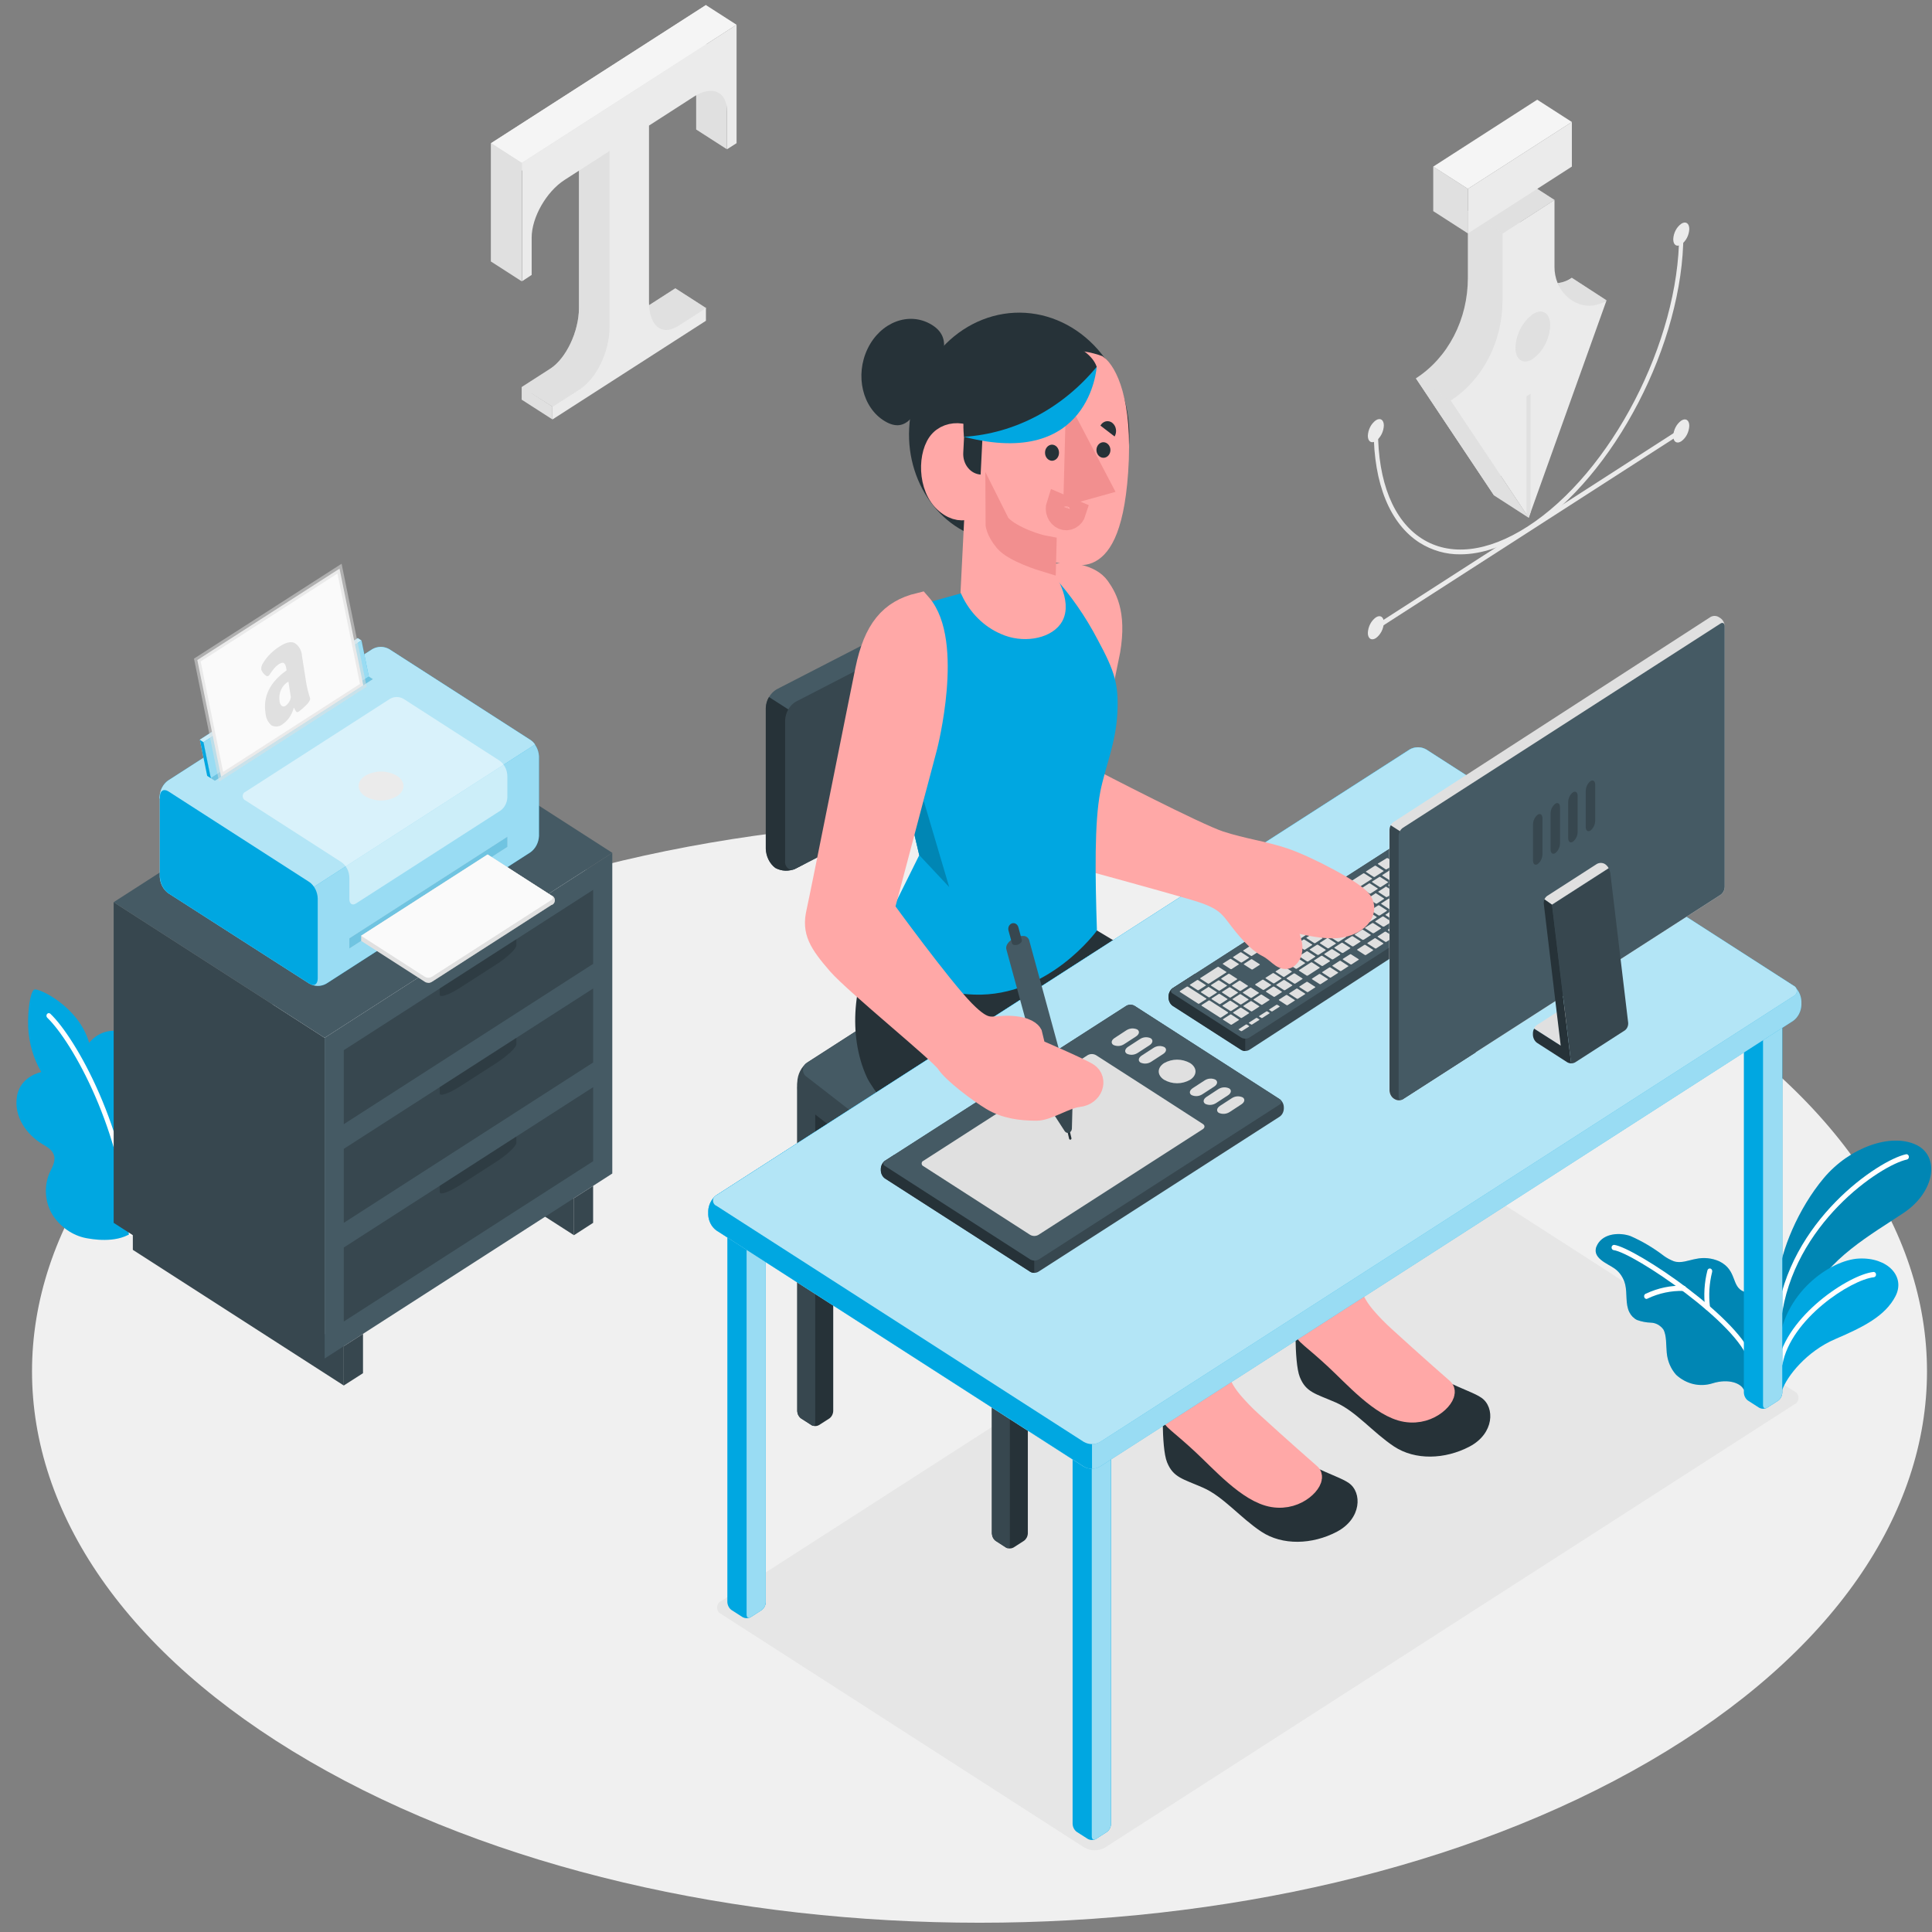 <svg width="90" height="90" viewBox="0 0 90 90" fill="none" xmlns="http://www.w3.org/2000/svg">
<rect x="0" y="0" width="90" height="90" fill="#808080" stroke="none"/>
<path d="M14.418 82.046C31.656 92.076 59.604 92.076 76.84 82.046C94.075 72.016 94.077 55.755 76.84 45.725C59.602 35.696 31.656 35.696 14.418 45.725C-2.819 55.755 -2.815 72.016 14.418 82.046Z" fill="#F0F0F0"/>
<path d="M51.471 86.069L83.583 65.424C83.64 65.402 83.69 65.361 83.726 65.306C83.761 65.251 83.78 65.185 83.78 65.118C83.78 65.05 83.761 64.984 83.726 64.929C83.69 64.874 83.64 64.833 83.583 64.812L66.667 53.932C66.519 53.849 66.356 53.805 66.191 53.805C66.025 53.805 65.862 53.849 65.714 53.932L33.602 74.579C33.545 74.601 33.495 74.642 33.459 74.697C33.424 74.752 33.405 74.818 33.405 74.885C33.405 74.953 33.424 75.019 33.459 75.073C33.495 75.129 33.545 75.17 33.602 75.191L50.518 86.069C50.666 86.152 50.829 86.195 50.994 86.195C51.16 86.195 51.323 86.152 51.471 86.069Z" fill="#E6E6E6"/>
<path d="M6.348 57.247C5.73 57.893 4.604 57.778 4.122 57.695C3.486 57.604 2.906 57.241 2.506 56.683C2.312 56.403 2.189 56.07 2.15 55.718C2.111 55.367 2.158 55.011 2.286 54.687C2.402 54.417 2.592 54.14 2.523 53.849C2.455 53.557 2.187 53.427 1.958 53.288C1.257 52.856 0.638 52.043 0.788 51.083C0.938 50.123 1.923 49.941 1.923 49.941C1.558 49.316 1.347 48.594 1.312 47.849C1.285 47.038 1.41 46.215 1.589 46.102C1.767 45.99 3.676 46.884 4.151 48.579C4.382 48.296 4.69 48.107 5.028 48.042C5.366 47.977 5.714 48.039 6.016 48.219C6.643 48.621 7.178 49.613 6.799 51.073C6.421 52.533 6.999 52.188 7.356 53.403C7.576 54.138 7.259 55.052 7.024 55.737C6.91 56.109 6.776 56.473 6.621 56.825C6.553 56.982 6.46 57.125 6.348 57.247Z" fill="#00A7E1"/>
<path d="M6.106 57.57C6.078 57.57 6.051 57.558 6.031 57.537C6.01 57.515 5.998 57.486 5.996 57.455C5.746 52.727 3.357 48.518 2.202 47.41C2.18 47.389 2.166 47.359 2.164 47.327C2.162 47.294 2.171 47.263 2.19 47.238C2.209 47.213 2.236 47.198 2.265 47.195C2.294 47.193 2.323 47.203 2.345 47.224C3.531 48.351 5.961 52.638 6.216 57.438C6.218 57.454 6.216 57.47 6.211 57.485C6.207 57.501 6.199 57.515 6.19 57.527C6.18 57.539 6.168 57.549 6.155 57.556C6.142 57.563 6.128 57.567 6.113 57.567L6.106 57.57Z" fill="white"/>
<path d="M82.866 59.474C82.952 58.3 83.763 56.301 84.964 54.875C86.165 53.449 88.09 52.764 89.277 53.337C90.377 53.873 90.14 55.522 88.681 56.499C87.223 57.477 85.05 58.672 84.307 60.522L82.866 62.742V59.474Z" fill="#00A7E1"/>
<path opacity="0.2" d="M82.866 59.474C82.952 58.3 83.763 56.301 84.964 54.875C86.165 53.449 88.09 52.764 89.277 53.337C90.377 53.873 90.14 55.522 88.681 56.499C87.223 57.477 85.05 58.672 84.307 60.522L82.866 62.742V59.474Z" fill="black"/>
<path d="M82.866 61.573H82.851C82.822 61.568 82.796 61.551 82.779 61.525C82.762 61.5 82.754 61.468 82.758 61.436C83.312 56.855 87.529 54.04 88.791 53.77C88.821 53.764 88.851 53.771 88.875 53.79C88.9 53.808 88.917 53.837 88.922 53.87C88.928 53.902 88.921 53.936 88.905 53.963C88.888 53.99 88.862 54.009 88.833 54.015C87.608 54.277 83.515 57.014 82.976 61.472C82.971 61.501 82.957 61.526 82.937 61.545C82.917 61.563 82.892 61.573 82.866 61.573Z" fill="white"/>
<path d="M83.024 64.75C83.244 64.109 84.159 62.952 85.49 62.381C86.821 61.811 87.819 61.303 88.297 60.385C88.774 59.466 87.938 58.565 86.596 58.628C85.255 58.692 83.024 60.257 82.857 62.742L83.024 64.75Z" fill="#00A7E1"/>
<path d="M82.927 63.653H82.906C82.891 63.65 82.878 63.643 82.866 63.634C82.854 63.625 82.844 63.614 82.836 63.6C82.828 63.587 82.822 63.572 82.82 63.556C82.817 63.54 82.817 63.524 82.82 63.508C83.216 61.289 86.15 59.375 87.272 59.253C87.286 59.251 87.3 59.253 87.314 59.258C87.328 59.262 87.341 59.27 87.353 59.28C87.364 59.29 87.373 59.303 87.38 59.317C87.387 59.331 87.391 59.347 87.392 59.363C87.394 59.379 87.392 59.395 87.388 59.411C87.384 59.426 87.377 59.441 87.368 59.453C87.359 59.466 87.347 59.476 87.335 59.484C87.322 59.492 87.308 59.496 87.293 59.498C86.218 59.615 83.414 61.443 83.035 63.56C83.03 63.587 83.016 63.611 82.996 63.628C82.977 63.645 82.952 63.654 82.927 63.653Z" fill="white"/>
<path d="M81.236 64.75C81.122 64.451 80.541 64.199 79.771 64.442C79.482 64.532 79.178 64.543 78.885 64.475C78.591 64.406 78.316 64.259 78.084 64.047C77.835 63.772 77.679 63.408 77.644 63.018C77.609 62.695 77.644 62.203 77.484 61.928C77.413 61.833 77.325 61.757 77.226 61.702C77.127 61.648 77.018 61.618 76.908 61.615C76.687 61.608 76.469 61.566 76.259 61.49C76.108 61.416 75.983 61.289 75.903 61.13C75.709 60.745 75.808 60.262 75.709 59.838C75.634 59.536 75.463 59.275 75.227 59.103C74.895 58.858 74.061 58.589 74.418 57.967C74.724 57.433 75.48 57.411 75.957 57.582C76.506 57.823 77.027 58.133 77.513 58.506C77.654 58.607 77.806 58.689 77.966 58.751C78.302 58.871 78.667 58.702 79.004 58.645C79.368 58.566 79.745 58.604 80.09 58.756C80.942 59.177 80.631 59.941 81.243 60.172C81.243 60.172 81.835 60.613 81.751 61.999C81.676 62.935 81.503 63.859 81.236 64.75Z" fill="#00A7E1"/>
<path opacity="0.2" d="M81.236 64.75C81.122 64.451 80.541 64.199 79.771 64.442C79.482 64.532 79.178 64.543 78.885 64.475C78.591 64.406 78.316 64.259 78.084 64.047C77.835 63.772 77.679 63.408 77.644 63.018C77.609 62.695 77.644 62.203 77.484 61.928C77.413 61.833 77.325 61.757 77.226 61.702C77.127 61.648 77.018 61.618 76.908 61.615C76.687 61.608 76.469 61.566 76.259 61.49C76.108 61.416 75.983 61.289 75.903 61.13C75.709 60.745 75.808 60.262 75.709 59.838C75.634 59.536 75.463 59.275 75.227 59.103C74.895 58.858 74.061 58.589 74.418 57.967C74.724 57.433 75.48 57.411 75.957 57.582C76.506 57.823 77.027 58.133 77.513 58.506C77.654 58.607 77.806 58.689 77.966 58.751C78.302 58.871 78.667 58.702 79.004 58.645C79.368 58.566 79.745 58.604 80.09 58.756C80.942 59.177 80.631 59.941 81.243 60.172C81.243 60.172 81.835 60.613 81.751 61.999C81.676 62.935 81.503 63.859 81.236 64.75Z" fill="black"/>
<path d="M81.564 63.516C81.54 63.516 81.516 63.507 81.497 63.491C81.478 63.474 81.464 63.451 81.458 63.425C81.034 61.693 76.096 58.356 75.17 58.236C75.141 58.232 75.115 58.215 75.097 58.19C75.079 58.164 75.07 58.132 75.073 58.099C75.078 58.067 75.093 58.039 75.116 58.019C75.139 57.999 75.168 57.989 75.196 57.991C76.166 58.119 81.216 61.502 81.669 63.361C81.674 63.377 81.675 63.393 81.673 63.409C81.671 63.425 81.667 63.44 81.659 63.454C81.652 63.468 81.643 63.48 81.631 63.49C81.62 63.5 81.606 63.507 81.593 63.511C81.583 63.515 81.574 63.516 81.564 63.516Z" fill="white"/>
<path d="M76.723 60.506C76.708 60.51 76.694 60.51 76.679 60.507C76.665 60.503 76.651 60.497 76.639 60.488C76.626 60.479 76.616 60.467 76.608 60.453C76.6 60.44 76.594 60.425 76.591 60.409C76.588 60.392 76.588 60.376 76.591 60.36C76.594 60.344 76.599 60.328 76.608 60.315C76.616 60.301 76.626 60.29 76.638 60.281C76.651 60.271 76.664 60.265 76.679 60.262C77.235 59.999 77.835 59.874 78.439 59.895C78.453 59.896 78.467 59.901 78.48 59.908C78.493 59.915 78.504 59.925 78.513 59.938C78.522 59.95 78.529 59.964 78.534 59.98C78.538 59.995 78.539 60.011 78.538 60.027C78.535 60.059 78.521 60.089 78.499 60.109C78.476 60.13 78.448 60.14 78.419 60.137C77.85 60.121 77.286 60.24 76.762 60.487C76.751 60.496 76.737 60.503 76.723 60.506Z" fill="white"/>
<path d="M79.54 61.029C79.515 61.029 79.491 61.02 79.472 61.002C79.452 60.985 79.438 60.961 79.433 60.934C79.356 60.348 79.392 59.751 79.538 59.182C79.546 59.149 79.566 59.122 79.592 59.105C79.619 59.089 79.65 59.085 79.679 59.094C79.708 59.103 79.733 59.124 79.748 59.154C79.763 59.183 79.766 59.218 79.758 59.251C79.624 59.781 79.59 60.336 79.657 60.882C79.66 60.898 79.66 60.914 79.658 60.93C79.655 60.946 79.65 60.961 79.642 60.975C79.634 60.988 79.623 61 79.611 61.009C79.599 61.018 79.585 61.024 79.571 61.027L79.54 61.029Z" fill="white"/>
<path d="M73.224 12.942L72.936 13.745L72.619 14.632L69.92 22.178L69.597 23.077L65.959 17.623C66.695 17.15 67.307 16.468 67.731 15.648C68.156 14.827 68.379 13.896 68.378 12.949V9.836L70.798 8.277V11.391C70.798 11.628 70.841 11.862 70.922 12.08C71.004 12.298 71.124 12.496 71.274 12.663C71.425 12.83 71.603 12.962 71.8 13.052C71.996 13.142 72.206 13.188 72.419 13.187C72.466 13.191 72.514 13.191 72.562 13.187C72.582 13.237 72.604 13.286 72.63 13.334L73.224 12.942Z" fill="#E0E0E0"/>
<path d="M73.223 12.942C73.023 13.079 72.797 13.162 72.564 13.187C72.584 13.237 72.606 13.286 72.632 13.334L71.605 13.988L72.614 14.64L73.219 15.029L74.836 13.99L73.223 12.942Z" fill="#E0E0E0"/>
<g style="mix-blend-mode:multiply" opacity="0.5">
<path d="M73.223 12.942C73.023 13.079 72.797 13.162 72.564 13.187C72.584 13.237 72.606 13.286 72.632 13.334L71.605 13.988L72.614 14.64L73.219 15.029L74.836 13.99L73.223 12.942Z" fill="#E0E0E0"/>
</g>
<path d="M74.84 13.99L71.213 24.118L69.92 22.178L67.573 18.662C68.309 18.189 68.92 17.508 69.345 16.688C69.77 15.867 69.993 14.937 69.993 13.99V10.874L70.802 10.355L72.414 9.316V12.432C72.413 12.692 72.463 12.948 72.559 13.184C72.579 13.235 72.602 13.284 72.627 13.331C72.71 13.488 72.813 13.63 72.933 13.753C73.232 14.064 73.624 14.239 74.033 14.243C74.317 14.241 74.596 14.153 74.84 13.99Z" fill="#EBEBEB"/>
<path d="M71.405 14.639C71.844 14.353 72.212 14.583 72.212 15.159C72.197 15.471 72.116 15.774 71.975 16.044C71.835 16.315 71.64 16.544 71.405 16.714C70.965 17.001 70.597 16.768 70.597 16.195C70.613 15.883 70.694 15.58 70.834 15.31C70.975 15.04 71.17 14.81 71.405 14.639Z" fill="#E0E0E0"/>
<g style="mix-blend-mode:multiply" opacity="0.5">
<path d="M71.405 14.639C71.844 14.353 72.212 14.583 72.212 15.159C72.197 15.471 72.116 15.774 71.975 16.044C71.835 16.315 71.64 16.544 71.405 16.714C70.965 17.001 70.597 16.768 70.597 16.195C70.613 15.883 70.694 15.58 70.834 15.31C70.975 15.04 71.17 14.81 71.405 14.639Z" fill="#E0E0E0"/>
</g>
<path d="M71.213 24.118L71.301 23.868V18.341L71.11 18.464V23.964L71.213 24.118Z" fill="#E0E0E0"/>
<path d="M72.416 9.316L70.802 8.277L68.38 9.833L69.995 10.874L72.416 9.316Z" fill="#E0E0E0"/>
<g style="mix-blend-mode:multiply" opacity="0.5">
<path d="M72.416 9.316L70.802 8.277L68.38 9.833L69.995 10.874L72.416 9.316Z" fill="#E0E0E0"/>
</g>
<path d="M67.573 18.662L65.959 17.621L69.599 23.077L71.213 24.118L67.573 18.662Z" fill="#E0E0E0"/>
<g style="mix-blend-mode:multiply" opacity="0.5">
<path d="M67.573 18.662L65.959 17.621L69.599 23.077L71.213 24.118L67.573 18.662Z" fill="#E0E0E0"/>
</g>
<path d="M68.38 10.874L73.224 7.76V5.683L68.38 8.797V10.874Z" fill="#EBEBEB"/>
<path d="M68.38 10.874L66.766 9.835V7.76L68.38 8.797V10.874Z" fill="#E0E0E0"/>
<path d="M73.224 5.683L71.609 4.644L66.766 7.761L68.38 8.797L73.224 5.683Z" fill="#F5F5F5"/>
<path d="M68.028 25.823C67.362 25.832 66.706 25.644 66.126 25.279C64.751 24.395 63.992 22.538 63.992 20.054H64.192C64.192 22.454 64.914 24.243 66.227 25.085C67.54 25.928 69.289 25.732 71.156 24.532C75.051 22.026 78.221 15.913 78.221 10.903H78.419C78.419 15.984 75.205 22.173 71.255 24.723C70.12 25.453 69.02 25.823 68.028 25.823Z" fill="#EBEBEB"/>
<path d="M64.094 19.578C64.298 19.446 64.465 19.554 64.465 19.823C64.458 19.967 64.421 20.108 64.356 20.233C64.292 20.358 64.202 20.464 64.094 20.544C63.887 20.676 63.719 20.568 63.719 20.299C63.727 20.154 63.764 20.014 63.829 19.889C63.894 19.763 63.985 19.657 64.094 19.578Z" fill="#EBEBEB"/>
<path d="M78.32 10.423C78.526 10.291 78.694 10.399 78.694 10.668C78.687 10.813 78.65 10.954 78.585 11.079C78.52 11.204 78.429 11.31 78.32 11.389C78.113 11.521 77.946 11.416 77.946 11.144C77.953 10.999 77.99 10.859 78.055 10.734C78.12 10.609 78.211 10.502 78.32 10.423Z" fill="#EBEBEB"/>
<path d="M64.094 28.76C64.298 28.628 64.465 28.736 64.465 29.005C64.458 29.149 64.421 29.29 64.356 29.415C64.292 29.54 64.202 29.646 64.094 29.726C63.887 29.858 63.719 29.75 63.719 29.481C63.727 29.336 63.764 29.196 63.829 29.071C63.894 28.945 63.985 28.839 64.094 28.76Z" fill="#EBEBEB"/>
<path d="M78.32 19.593C78.526 19.461 78.694 19.569 78.694 19.838C78.687 19.982 78.649 20.123 78.584 20.248C78.519 20.373 78.429 20.479 78.32 20.558C78.113 20.691 77.946 20.583 77.946 20.313C77.953 20.169 77.99 20.028 78.055 19.903C78.12 19.778 78.211 19.672 78.32 19.593Z" fill="#EBEBEB"/>
<path d="M78.269 19.981L64.045 29.136L64.144 29.326L78.368 20.172L78.269 19.981Z" fill="#EBEBEB"/>
<path d="M32.893 0.235V5.752L32.453 6.031V4.292C32.453 3.353 31.769 3.035 30.914 3.579L28.813 4.929V13.162C28.813 14.25 29.412 14.747 30.146 14.275L31.453 13.434H31.466L32.896 14.353L25.747 18.949L24.768 18.331L24.315 18.62V18.023L25.635 17.175C26.372 16.702 26.97 15.436 26.97 14.348V6.114L24.87 7.467C24.023 8.01 23.33 9.211 23.33 10.147V11.886L22.879 12.185V6.67L32.893 0.235Z" fill="#E0E0E0"/>
<g style="mix-blend-mode:multiply" opacity="0.5">
<path d="M32.893 0.235V5.752L32.453 6.031V4.292C32.453 3.353 31.769 3.035 30.914 3.579L28.813 4.929V13.162C28.813 14.25 29.412 14.747 30.146 14.275L31.453 13.434H31.466L32.896 14.353L25.747 18.949L24.768 18.331L24.315 18.62V18.023L25.635 17.175C26.372 16.702 26.97 15.436 26.97 14.348V6.114L24.87 7.467C24.023 8.01 23.33 9.211 23.33 10.147V11.886L22.879 12.185V6.67L32.893 0.235Z" fill="#E0E0E0"/>
</g>
<path d="M33.862 6.95L32.432 6.031V3.282L33.862 3.584V6.95Z" fill="#E0E0E0"/>
<g style="mix-blend-mode:multiply" opacity="0.5">
<path d="M33.862 6.95L32.432 6.031V3.282L33.862 3.584V6.95Z" fill="#E0E0E0"/>
</g>
<path d="M34.312 1.153V6.67L33.873 6.95V5.21C33.873 4.274 33.189 3.953 32.333 4.497L30.233 5.85V14.081C30.233 15.169 30.831 15.666 31.565 15.193L32.885 14.345V14.943L25.737 19.539V18.941L27.056 18.094C27.793 17.621 28.392 16.354 28.392 15.269V7.035L26.295 8.385C25.451 8.929 24.767 10.129 24.767 11.068V12.807L24.316 13.104V7.589L34.312 1.153Z" fill="#EBEBEB"/>
<path d="M32.883 0.235L34.312 1.153L24.305 7.589L22.875 6.67L32.883 0.235Z" fill="#F5F5F5"/>
<path d="M22.875 6.67L24.305 7.589V13.106L22.875 12.185V6.67Z" fill="#E0E0E0"/>
<path d="M24.305 18.023L25.735 18.941V19.539L24.305 18.62V18.023Z" fill="#E0E0E0"/>
<path d="M26.738 57.541L24.949 56.392L26.738 55.816V57.541Z" fill="#E0E0E0"/>
<g style="mix-blend-mode:multiply">
<path d="M26.738 55.816V57.541L24.949 56.392" fill="#37474F"/>
</g>
<path d="M16.015 62.71V64.542L6.188 58.222V56.392L16.015 62.71Z" fill="#E0E0E0"/>
<g style="mix-blend-mode:multiply">
<path d="M16.015 62.71V64.542L6.188 58.222V56.392L16.015 62.71Z" fill="#37474F"/>
</g>
<path d="M5.295 42.026L15.122 48.346V63.285L5.295 56.965V42.026Z" fill="#37474F"/>
<path d="M15.122 48.346L28.523 39.728V54.667L15.122 63.285V48.346Z" fill="#455A64"/>
<path d="M28.523 39.728L18.696 33.41L5.295 42.026L15.122 48.346L28.523 39.728Z" fill="#455A64"/>
<path d="M16.015 48.922L27.631 41.453V44.9L16.015 52.369V48.922Z" fill="#37474F"/>
<g style="mix-blend-mode:multiply" opacity="0.5">
<path d="M20.482 46.335C20.482 46.494 20.909 46.35 21.435 46.012L23.104 44.939C23.63 44.601 24.056 44.204 24.056 44.037V43.751L20.482 46.048V46.335Z" fill="#263238"/>
</g>
<path d="M16.015 53.518L27.631 46.048V49.495L16.015 56.965V53.518Z" fill="#37474F"/>
<g style="mix-blend-mode:multiply" opacity="0.5">
<path d="M20.482 50.933C20.482 51.09 20.909 50.946 21.435 50.608L23.104 49.535C23.63 49.197 24.056 48.8 24.056 48.636V48.346L20.482 50.644V50.933Z" fill="#263238"/>
</g>
<path d="M16.015 58.114L27.631 50.644V54.094L16.015 61.561V58.114Z" fill="#37474F"/>
<g style="mix-blend-mode:multiply" opacity="0.5">
<path d="M20.482 55.529C20.482 55.689 20.909 55.542 21.435 55.204L23.104 54.13C23.63 53.792 24.056 53.396 24.056 53.231V52.942L20.482 55.243V55.529Z" fill="#263238"/>
</g>
<path d="M16.015 64.542L16.91 63.969V62.136L16.015 62.71V64.542Z" fill="#37474F"/>
<path d="M26.737 57.541L27.63 56.965V55.243L26.737 55.816V57.541Z" fill="#37474F"/>
<path d="M15.195 45.826L24.714 39.701C24.828 39.618 24.924 39.507 24.992 39.375C25.061 39.244 25.1 39.096 25.108 38.944V35.235C25.1 35.083 25.061 34.936 24.992 34.804C24.924 34.672 24.828 34.561 24.714 34.478L18.138 30.25C18.016 30.181 17.882 30.145 17.746 30.145C17.61 30.145 17.476 30.181 17.355 30.25L7.833 36.374C7.719 36.457 7.624 36.569 7.556 36.7C7.487 36.832 7.448 36.98 7.442 37.131V40.855C7.451 41.005 7.491 41.151 7.559 41.281C7.627 41.411 7.721 41.522 7.833 41.605L14.418 45.826C14.539 45.893 14.672 45.928 14.806 45.928C14.941 45.928 15.074 45.893 15.195 45.826Z" fill="#00A7E1"/>
<path opacity="0.6" d="M15.195 45.826L24.714 39.701C24.828 39.618 24.924 39.507 24.992 39.375C25.061 39.244 25.1 39.096 25.108 38.944V35.235C25.1 35.083 25.061 34.936 24.992 34.804C24.924 34.672 24.828 34.561 24.714 34.478L18.138 30.25C18.016 30.181 17.882 30.145 17.746 30.145C17.61 30.145 17.476 30.181 17.355 30.25L7.833 36.374C7.719 36.457 7.624 36.569 7.556 36.7C7.487 36.832 7.448 36.98 7.442 37.131V40.855C7.451 41.005 7.491 41.151 7.559 41.281C7.627 41.411 7.721 41.522 7.833 41.605L14.418 45.826C14.539 45.893 14.672 45.928 14.806 45.928C14.941 45.928 15.074 45.893 15.195 45.826Z" fill="white"/>
<path d="M24.925 34.681C24.866 34.593 24.791 34.52 24.705 34.466L18.129 30.237C18.008 30.169 17.873 30.133 17.737 30.133C17.601 30.133 17.467 30.169 17.346 30.237L7.824 36.362C7.71 36.445 7.615 36.556 7.547 36.688C7.479 36.82 7.44 36.967 7.433 37.119V37.195L14.251 41.551L24.925 34.681Z" fill="#00A7E1"/>
<path opacity="0.7" d="M24.925 34.681C24.866 34.593 24.791 34.52 24.705 34.466L18.129 30.237C18.008 30.169 17.873 30.133 17.737 30.133C17.601 30.133 17.467 30.169 17.346 30.237L7.824 36.362C7.71 36.445 7.615 36.556 7.547 36.688C7.479 36.82 7.44 36.967 7.433 37.119V37.195L14.251 41.551L24.925 34.681Z" fill="white"/>
<path d="M14.801 45.573V41.85C14.795 41.699 14.757 41.552 14.691 41.42C14.624 41.289 14.531 41.176 14.418 41.093L7.842 36.864C7.622 36.725 7.45 36.837 7.45 37.109V40.833C7.456 40.986 7.493 41.135 7.559 41.269C7.626 41.403 7.72 41.518 7.833 41.605L14.418 45.826C14.638 45.965 14.801 45.852 14.801 45.573Z" fill="#00A7E1"/>
<path d="M16.274 44.184V43.711L23.636 38.978V39.451L16.274 44.184Z" fill="#E0E0E0"/>
<g style="mix-blend-mode:multiply" opacity="0.5">
<path d="M16.274 44.184V43.711L23.636 38.978V39.451L16.274 44.184Z" fill="#00A7E1"/>
</g>
<path d="M16.824 43.831L19.798 45.742C19.846 45.77 19.9 45.785 19.954 45.785C20.009 45.785 20.062 45.77 20.11 45.742L25.686 42.158C25.732 42.148 25.772 42.12 25.801 42.08C25.831 42.039 25.846 41.989 25.846 41.938C25.846 41.886 25.831 41.836 25.801 41.796C25.772 41.756 25.732 41.728 25.686 41.717L22.715 39.806L16.824 43.591V43.831Z" fill="#E0E0E0"/>
<g style="mix-blend-mode:multiply" opacity="0.5">
<path d="M19.954 41.58V45.784C20.009 45.786 20.063 45.772 20.11 45.742L25.686 42.158C25.732 42.148 25.772 42.12 25.801 42.08C25.831 42.039 25.846 41.989 25.846 41.938C25.846 41.886 25.831 41.836 25.801 41.796C25.772 41.756 25.732 41.728 25.686 41.717L25.108 41.345H20.319L19.954 41.58Z" fill="#E0E0E0"/>
</g>
<path d="M19.798 45.505C19.846 45.532 19.9 45.547 19.954 45.547C20.009 45.547 20.062 45.532 20.11 45.505L25.686 41.921C25.705 41.913 25.721 41.899 25.733 41.881C25.744 41.863 25.751 41.841 25.751 41.819C25.751 41.797 25.744 41.775 25.733 41.757C25.721 41.738 25.705 41.725 25.686 41.717L22.715 39.806L16.824 43.591L19.798 45.505Z" fill="#F5F5F5"/>
<g opacity="0.5">
<path d="M19.798 45.505C19.846 45.532 19.9 45.547 19.954 45.547C20.009 45.547 20.062 45.532 20.11 45.505L25.686 41.921C25.705 41.913 25.721 41.899 25.733 41.881C25.744 41.863 25.751 41.841 25.751 41.819C25.751 41.797 25.744 41.775 25.733 41.757C25.721 41.738 25.705 41.725 25.686 41.717L22.715 39.806L16.824 43.591L19.798 45.505Z" fill="white"/>
</g>
<path d="M9.65 36.139L17.009 31.404L17.37 31.636L10.01 36.372L9.65 36.139Z" fill="#E0E0E0"/>
<g style="mix-blend-mode:multiply" opacity="0.5">
<path d="M9.65 36.139L17.009 31.404L17.37 31.636L10.01 36.372L9.65 36.139Z" fill="#00A7E1"/>
</g>
<path d="M9.65 36.139L9.309 34.459L16.668 29.725L17.009 31.404L9.65 36.139Z" fill="#E0E0E0"/>
<path d="M9.819 36.249L9.478 34.571L16.84 29.838L17.181 31.516L9.819 36.249Z" fill="#00A7E1"/>
<path opacity="0.6" d="M9.819 36.249L9.478 34.571L16.84 29.838L17.181 31.516L9.819 36.249Z" fill="white"/>
<path d="M9.478 34.571L9.309 34.459L9.65 36.139L9.819 36.249L9.478 34.571Z" fill="#00A7E1"/>
<path d="M9.309 34.459L9.478 34.571L16.84 29.838L16.668 29.725L9.309 34.459Z" fill="#00A7E1"/>
<path opacity="0.8" d="M9.309 34.459L9.478 34.571L16.84 29.838L16.668 29.725L9.309 34.459Z" fill="white"/>
<g opacity="0.5">
<path d="M11.436 37.288L15.881 40.147C16.001 40.223 16.1 40.333 16.169 40.466C16.239 40.599 16.275 40.75 16.275 40.904V41.884C16.275 42.107 16.416 42.197 16.587 42.085L23.322 37.756C23.413 37.69 23.489 37.6 23.543 37.495C23.597 37.39 23.628 37.272 23.634 37.151V36.171C23.634 36.018 23.598 35.867 23.529 35.735C23.461 35.603 23.362 35.493 23.243 35.416L18.795 32.553C18.698 32.498 18.591 32.47 18.482 32.47C18.373 32.47 18.266 32.498 18.169 32.553L11.436 36.884C11.398 36.898 11.365 36.925 11.341 36.961C11.318 36.998 11.305 37.041 11.305 37.086C11.305 37.131 11.318 37.174 11.341 37.21C11.365 37.247 11.398 37.274 11.436 37.288Z" fill="white"/>
</g>
<path d="M16.923 31.925L10.299 36.186L10.215 35.774L9.192 30.747L15.817 26.489L16.84 31.514L16.923 31.925Z" fill="#F5F5F5"/>
<g opacity="0.5">
<path d="M16.923 31.925L10.299 36.186L10.215 35.774L9.192 30.747L15.817 26.489L16.84 31.514L16.923 31.925Z" fill="white" stroke="#E0E0E0" stroke-width="0.279" stroke-miterlimit="10"/>
</g>
<path d="M17.009 36.139C16.605 36.399 16.605 36.827 17.009 37.092C17.238 37.222 17.491 37.291 17.748 37.291C18.005 37.291 18.259 37.222 18.487 37.092C18.899 36.827 18.899 36.401 18.487 36.137C18.258 36.008 18.005 35.941 17.748 35.941C17.491 35.942 17.238 36.01 17.009 36.139Z" fill="#EBEBEB"/>
<path d="M12.659 33.8C12.574 33.732 12.505 33.644 12.454 33.543C12.404 33.442 12.375 33.329 12.368 33.214C12.247 32.441 12.574 31.779 13.351 31.227L13.334 31.129C13.313 30.997 13.274 30.915 13.215 30.884C13.158 30.855 13.074 30.884 12.969 30.955C12.9 31.004 12.836 31.061 12.78 31.127C12.727 31.19 12.668 31.269 12.604 31.359C12.579 31.407 12.546 31.45 12.507 31.484C12.488 31.496 12.465 31.501 12.443 31.499C12.421 31.496 12.4 31.486 12.384 31.47C12.33 31.434 12.282 31.387 12.243 31.332C12.208 31.287 12.182 31.233 12.168 31.176C12.166 31.072 12.197 30.97 12.256 30.889C12.335 30.753 12.429 30.629 12.536 30.519C12.65 30.396 12.775 30.287 12.909 30.191C13.255 29.944 13.522 29.863 13.708 29.946C13.812 30.005 13.9 30.093 13.963 30.202C14.027 30.311 14.063 30.436 14.069 30.566L14.247 31.693C14.267 31.836 14.294 31.979 14.328 32.119C14.35 32.212 14.379 32.312 14.412 32.423C14.428 32.463 14.44 32.505 14.449 32.548C14.449 32.614 14.399 32.712 14.269 32.842C14.16 32.954 14.043 33.056 13.919 33.148C13.866 33.185 13.824 33.187 13.796 33.148C13.753 33.09 13.717 33.026 13.69 32.957C13.654 33.096 13.598 33.228 13.525 33.349C13.444 33.491 13.336 33.611 13.209 33.702C13.134 33.773 13.043 33.819 12.946 33.837C12.849 33.854 12.75 33.841 12.659 33.8ZM13.466 32.712C13.505 32.642 13.533 32.566 13.55 32.486L13.435 31.751C13.288 31.834 13.168 31.966 13.094 32.13C13.02 32.294 12.994 32.48 13.022 32.66C13.025 32.705 13.036 32.748 13.055 32.787C13.074 32.827 13.1 32.861 13.132 32.888C13.163 32.906 13.198 32.913 13.233 32.909C13.268 32.904 13.301 32.887 13.327 32.861C13.38 32.822 13.425 32.771 13.459 32.712H13.466Z" fill="#E0E0E0"/>
<path d="M36.118 40.429C35.987 40.327 35.879 40.193 35.803 40.037C35.726 39.881 35.684 39.707 35.678 39.53V32.981C35.687 32.8 35.737 32.625 35.825 32.473C35.912 32.32 36.034 32.196 36.178 32.112L44.111 28.03C44.262 27.96 44.424 27.927 44.587 27.932C44.75 27.937 44.91 27.98 45.057 28.06C45.188 28.161 45.296 28.295 45.373 28.451C45.449 28.607 45.492 28.781 45.497 28.959V35.507C45.488 35.688 45.438 35.863 45.35 36.015C45.263 36.168 45.141 36.292 44.998 36.377L37.073 40.458C36.921 40.53 36.757 40.564 36.593 40.559C36.428 40.554 36.266 40.509 36.118 40.429Z" fill="#455A64"/>
<path d="M37.458 33.52L35.821 32.469C35.729 32.622 35.677 32.8 35.672 32.984V39.532C35.677 39.71 35.719 39.883 35.796 40.04C35.872 40.196 35.98 40.33 36.112 40.431C36.258 40.51 36.419 40.554 36.582 40.559C36.745 40.564 36.907 40.531 37.057 40.46L37.451 40.257L37.458 33.52Z" fill="#263238"/>
<path d="M37.073 32.687L44.991 28.604C45.043 28.566 45.104 28.545 45.167 28.545C45.229 28.545 45.291 28.565 45.343 28.602C45.396 28.64 45.438 28.693 45.464 28.756C45.49 28.82 45.499 28.89 45.49 28.959V35.507C45.482 35.688 45.431 35.863 45.343 36.015C45.256 36.168 45.135 36.292 44.991 36.377L37.073 40.458C37.02 40.496 36.959 40.516 36.897 40.516C36.834 40.517 36.773 40.497 36.721 40.459C36.668 40.422 36.626 40.368 36.6 40.305C36.574 40.242 36.565 40.172 36.574 40.103V33.554C36.582 33.374 36.633 33.199 36.72 33.047C36.808 32.895 36.929 32.771 37.073 32.687Z" fill="#37474F"/>
<path d="M38.815 50.735V65.73C38.812 65.799 38.794 65.867 38.763 65.927C38.732 65.987 38.689 66.038 38.637 66.076L38.155 66.384C38.1 66.416 38.039 66.432 37.977 66.432C37.915 66.432 37.854 66.416 37.799 66.384L37.317 66.076C37.265 66.037 37.222 65.986 37.191 65.926C37.16 65.866 37.142 65.799 37.139 65.73V50.735C37.139 50.556 37.203 50.385 37.316 50.259C37.429 50.132 37.583 50.061 37.744 50.061H38.21C38.37 50.061 38.524 50.132 38.638 50.259C38.751 50.385 38.815 50.556 38.815 50.735Z" fill="#263238"/>
<path d="M37.559 50.061C37.67 50.061 37.776 50.11 37.854 50.198C37.933 50.285 37.977 50.403 37.977 50.527V66.296C37.977 66.409 37.906 66.453 37.818 66.399L37.31 66.071C37.26 66.035 37.219 65.986 37.189 65.928C37.159 65.871 37.142 65.806 37.139 65.74V50.527C37.139 50.403 37.184 50.285 37.263 50.197C37.341 50.11 37.448 50.061 37.559 50.061Z" fill="#37474F"/>
<path d="M47.881 55.999V71.433C47.877 71.502 47.859 71.569 47.828 71.629C47.796 71.688 47.753 71.739 47.701 71.776L47.221 72.085C47.166 72.116 47.104 72.133 47.042 72.133C46.98 72.133 46.918 72.116 46.863 72.085L46.383 71.776C46.331 71.739 46.288 71.688 46.258 71.629C46.227 71.569 46.209 71.502 46.205 71.433V55.999C46.205 55.939 46.227 55.881 46.265 55.838C46.303 55.794 46.355 55.77 46.41 55.769H47.674C47.729 55.769 47.782 55.794 47.821 55.837C47.859 55.88 47.881 55.938 47.881 55.999Z" fill="#263238"/>
<path d="M46.41 55.769H46.836C46.891 55.769 46.944 55.794 46.982 55.837C47.021 55.88 47.043 55.938 47.043 55.999V71.982C47.043 72.107 46.964 72.158 46.865 72.095L46.385 71.786C46.334 71.749 46.29 71.698 46.26 71.638C46.228 71.579 46.211 71.512 46.207 71.443V56.009C46.206 55.979 46.21 55.948 46.22 55.919C46.23 55.891 46.244 55.864 46.263 55.842C46.282 55.819 46.304 55.802 46.33 55.789C46.355 55.777 46.382 55.77 46.41 55.769Z" fill="#37474F"/>
<path d="M37.139 50.424V50.63C37.147 50.818 37.19 51.003 37.266 51.172C37.341 51.34 37.448 51.49 37.579 51.61L46.597 58.606C46.732 58.705 46.889 58.761 47.051 58.771C47.213 58.78 47.374 58.742 47.518 58.66L58.848 51.352C58.989 51.252 59.107 51.115 59.191 50.954C59.275 50.792 59.323 50.61 59.331 50.424V50.211C59.323 50.03 59.272 49.855 59.185 49.703C59.097 49.55 58.976 49.426 58.832 49.341L47.685 43.584C47.529 43.515 47.361 43.483 47.192 43.492C47.024 43.5 46.859 43.548 46.709 43.633L37.616 49.486C37.475 49.588 37.358 49.727 37.275 49.89C37.192 50.053 37.145 50.236 37.139 50.424Z" fill="#37474F"/>
<path d="M37.616 49.495L46.709 43.643C46.859 43.558 47.024 43.51 47.192 43.502C47.361 43.493 47.529 43.525 47.685 43.594L58.832 49.351C59.107 49.493 59.118 49.745 58.854 49.914L47.518 57.205C47.374 57.287 47.213 57.326 47.051 57.317C46.889 57.308 46.733 57.251 46.597 57.153L37.579 50.162C37.523 50.128 37.477 50.078 37.447 50.017C37.416 49.955 37.402 49.885 37.406 49.815C37.41 49.745 37.432 49.678 37.469 49.621C37.506 49.564 37.557 49.521 37.616 49.495Z" fill="#455A64"/>
<path d="M40.742 44.025C39.789 45.63 39.466 48.19 40.383 50.186C40.823 51.149 45.002 56.475 48.035 56.036C53.25 55.277 58.1 47.55 58.1 47.55L51.099 43.344L40.742 44.025Z" fill="#263238"/>
<path d="M64.419 62.288C66.838 64.454 68.393 64.677 69.018 65.118C69.643 65.559 69.612 66.776 68.462 67.384C67.311 67.991 65.921 68.031 64.942 67.384C63.964 66.737 63.167 65.745 62.226 65.333C61.285 64.922 60.836 64.865 60.55 64.148C60.264 63.43 60.365 61.034 60.365 61.034L64.419 62.288Z" fill="#263238"/>
<path d="M62.633 58.459C62.681 59.476 62.684 60.377 63.539 61.379C63.815 61.702 64.109 62.006 64.419 62.288C65.835 63.582 66.977 64.579 67.179 64.755C67.382 64.931 66.636 65.872 65.503 65.686C64.371 65.5 63.11 64.052 62.204 63.219C61.804 62.849 61.419 62.519 61.115 62.264C60.708 61.926 60.426 61.433 60.323 60.88L60.029 59.317L62.633 58.459Z" fill="#FFA8A7" stroke="#FFA8A7" stroke-width="1.115" stroke-miterlimit="10"/>
<path d="M58.236 66.257C60.656 68.422 62.208 68.645 62.835 69.086C63.462 69.527 63.429 70.745 62.279 71.353C61.129 71.96 59.738 71.999 58.76 71.353C57.781 70.706 56.985 69.714 56.043 69.302C55.102 68.89 54.653 68.832 54.365 68.116C54.077 67.401 54.18 65.003 54.18 65.003L58.236 66.257Z" fill="#263238"/>
<path d="M56.448 62.428C56.497 63.444 56.501 64.346 57.357 65.348C57.633 65.671 57.926 65.975 58.236 66.257C59.651 67.55 60.794 68.547 60.995 68.724C61.195 68.9 60.453 69.841 59.319 69.655C58.184 69.469 56.925 68.021 56.019 67.188C55.619 66.818 55.234 66.487 54.931 66.232C54.524 65.894 54.242 65.402 54.139 64.848L53.844 63.285L56.448 62.428Z" fill="#FFA8A7" stroke="#FFA8A7" stroke-width="1.115" stroke-miterlimit="10"/>
<path d="M49.966 67.082V84.966C49.97 85.04 49.989 85.111 50.022 85.175C50.056 85.239 50.102 85.293 50.157 85.334L50.67 85.662C50.729 85.695 50.794 85.713 50.86 85.713C50.926 85.713 50.992 85.695 51.05 85.662L51.563 85.334C51.618 85.293 51.665 85.239 51.698 85.175C51.731 85.111 51.751 85.04 51.754 84.966V67.082C51.754 67.017 51.731 66.955 51.69 66.909C51.649 66.863 51.593 66.838 51.534 66.838H50.186C50.128 66.838 50.072 66.863 50.031 66.909C49.989 66.955 49.966 67.017 49.966 67.082Z" fill="#00A7E1"/>
<path d="M51.534 66.838H51.079C51.021 66.838 50.965 66.863 50.924 66.909C50.882 66.955 50.859 67.017 50.859 67.082V85.547C50.859 85.681 50.945 85.738 51.05 85.669L51.563 85.341C51.619 85.301 51.665 85.246 51.698 85.183C51.731 85.119 51.751 85.047 51.754 84.973V67.082C51.754 67.017 51.731 66.955 51.69 66.909C51.649 66.863 51.593 66.838 51.534 66.838Z" fill="#00A7E1"/>
<path opacity="0.6" d="M51.534 66.838H51.079C51.021 66.838 50.965 66.863 50.924 66.909C50.882 66.955 50.859 67.017 50.859 67.082V85.547C50.859 85.681 50.945 85.738 51.05 85.669L51.563 85.341C51.619 85.301 51.665 85.246 51.698 85.183C51.731 85.119 51.751 85.047 51.754 84.973V67.082C51.754 67.017 51.731 66.955 51.69 66.909C51.649 66.863 51.593 66.838 51.534 66.838Z" fill="white"/>
<path d="M81.236 46.994V64.878C81.24 64.951 81.259 65.023 81.293 65.087C81.326 65.151 81.372 65.205 81.428 65.245L81.94 65.573C81.999 65.607 82.064 65.625 82.13 65.625C82.197 65.625 82.262 65.607 82.32 65.573L82.833 65.245C82.889 65.205 82.935 65.151 82.968 65.087C83.001 65.023 83.021 64.951 83.024 64.878V46.994C83.024 46.929 83.001 46.867 82.96 46.821C82.919 46.775 82.863 46.749 82.804 46.749H81.456C81.398 46.749 81.342 46.775 81.301 46.821C81.259 46.867 81.236 46.929 81.236 46.994Z" fill="#00A7E1"/>
<path d="M82.805 46.749H82.349C82.291 46.749 82.235 46.775 82.194 46.821C82.152 46.867 82.129 46.929 82.129 46.994V65.456C82.129 65.593 82.215 65.647 82.321 65.578L82.833 65.25C82.889 65.21 82.935 65.156 82.968 65.092C83.001 65.028 83.021 64.956 83.024 64.883V46.994C83.024 46.929 83.001 46.867 82.96 46.821C82.919 46.775 82.863 46.749 82.805 46.749Z" fill="#00A7E1"/>
<path opacity="0.6" d="M82.805 46.749H82.349C82.291 46.749 82.235 46.775 82.194 46.821C82.152 46.867 82.129 46.929 82.129 46.994V65.456C82.129 65.593 82.215 65.647 82.321 65.578L82.833 65.25C82.889 65.21 82.935 65.156 82.968 65.092C83.001 65.028 83.021 64.956 83.024 64.883V46.994C83.024 46.929 83.001 46.867 82.96 46.821C82.919 46.775 82.863 46.749 82.805 46.749Z" fill="white"/>
<path d="M33.883 56.749V74.633C33.887 74.707 33.907 74.778 33.94 74.842C33.973 74.906 34.019 74.96 34.075 75L34.587 75.329C34.646 75.362 34.712 75.38 34.778 75.38C34.844 75.38 34.909 75.362 34.968 75.329L35.48 75C35.536 74.96 35.582 74.906 35.615 74.842C35.649 74.778 35.668 74.707 35.672 74.633V56.749C35.672 56.684 35.648 56.622 35.607 56.576C35.566 56.53 35.51 56.504 35.452 56.504H34.103C34.045 56.504 33.989 56.53 33.948 56.576C33.907 56.622 33.883 56.684 33.883 56.749Z" fill="#00A7E1"/>
<path d="M35.452 56.504H34.999C34.941 56.504 34.885 56.53 34.843 56.576C34.802 56.622 34.779 56.684 34.779 56.749V75.213C34.779 75.348 34.862 75.404 34.968 75.336L35.48 75.008C35.536 74.967 35.582 74.913 35.615 74.849C35.649 74.785 35.668 74.714 35.672 74.64V56.757C35.673 56.724 35.668 56.691 35.657 56.661C35.646 56.63 35.63 56.602 35.61 56.579C35.589 56.555 35.565 56.536 35.538 56.524C35.511 56.511 35.481 56.504 35.452 56.504Z" fill="#00A7E1"/>
<path opacity="0.6" d="M35.452 56.504H34.999C34.941 56.504 34.885 56.53 34.843 56.576C34.802 56.622 34.779 56.684 34.779 56.749V75.213C34.779 75.348 34.862 75.404 34.968 75.336L35.48 75.008C35.536 74.967 35.582 74.913 35.615 74.849C35.649 74.785 35.668 74.714 35.672 74.64V56.757C35.673 56.724 35.668 56.691 35.657 56.661C35.646 56.63 35.63 56.602 35.61 56.579C35.589 56.555 35.565 56.536 35.538 56.524C35.511 56.511 35.481 56.504 35.452 56.504Z" fill="white"/>
<path d="M32.991 56.583V56.414C32.998 56.267 33.037 56.124 33.103 55.996C33.169 55.868 33.261 55.76 33.371 55.679L65.666 34.912C65.784 34.845 65.915 34.811 66.048 34.811C66.18 34.811 66.311 34.845 66.429 34.912L83.537 45.914C83.648 45.994 83.74 46.103 83.806 46.231C83.872 46.358 83.91 46.502 83.917 46.649V46.818C83.91 46.965 83.871 47.108 83.805 47.235C83.739 47.363 83.647 47.472 83.537 47.553L51.24 68.32C51.122 68.386 50.991 68.421 50.859 68.421C50.727 68.421 50.597 68.386 50.479 68.32L33.371 57.318C33.26 57.237 33.168 57.129 33.102 57.001C33.036 56.873 32.998 56.73 32.991 56.583Z" fill="#00A7E1"/>
<path opacity="0.6" d="M32.991 56.583V56.414C32.998 56.267 33.037 56.124 33.103 55.996C33.169 55.868 33.261 55.76 33.371 55.679L65.666 34.912C65.784 34.845 65.915 34.811 66.048 34.811C66.18 34.811 66.311 34.845 66.429 34.912L83.537 45.914C83.648 45.994 83.74 46.103 83.806 46.231C83.872 46.358 83.91 46.502 83.917 46.649V46.818C83.91 46.965 83.871 47.108 83.805 47.235C83.739 47.363 83.647 47.472 83.537 47.553L51.24 68.32C51.122 68.386 50.991 68.421 50.859 68.421C50.727 68.421 50.597 68.386 50.479 68.32L33.371 57.318C33.26 57.237 33.168 57.129 33.102 57.001C33.036 56.873 32.998 56.73 32.991 56.583Z" fill="white"/>
<path d="M50.859 44.434L33.371 55.679C33.261 55.76 33.169 55.868 33.103 55.996C33.037 56.124 32.998 56.267 32.991 56.414V56.583C32.998 56.73 33.036 56.873 33.102 57.001C33.168 57.129 33.26 57.237 33.371 57.318L50.49 68.32C50.607 68.388 50.738 68.422 50.87 68.42L50.859 44.434Z" fill="#00A7E1"/>
<path d="M33.371 56.169L50.49 67.171C50.608 67.237 50.738 67.272 50.87 67.272C51.002 67.272 51.133 67.237 51.251 67.171L83.548 46.404C83.593 46.386 83.633 46.353 83.661 46.309C83.689 46.265 83.704 46.213 83.704 46.159C83.704 46.105 83.689 46.053 83.661 46.009C83.633 45.965 83.593 45.932 83.548 45.914L66.44 34.912C66.322 34.845 66.191 34.811 66.059 34.811C65.926 34.811 65.795 34.845 65.677 34.912L33.371 55.679C33.325 55.697 33.286 55.73 33.258 55.774C33.23 55.818 33.215 55.87 33.215 55.924C33.215 55.977 33.23 56.03 33.258 56.074C33.286 56.118 33.325 56.151 33.371 56.169Z" fill="#00A7E1"/>
<path opacity="0.7" d="M33.371 56.169L50.49 67.171C50.608 67.237 50.738 67.272 50.87 67.272C51.002 67.272 51.133 67.237 51.251 67.171L83.548 46.404C83.593 46.386 83.633 46.353 83.661 46.309C83.689 46.265 83.704 46.213 83.704 46.159C83.704 46.105 83.689 46.053 83.661 46.009C83.633 45.965 83.593 45.932 83.548 45.914L66.44 34.912C66.322 34.845 66.191 34.811 66.059 34.811C65.926 34.811 65.795 34.845 65.677 34.912L33.371 55.679C33.325 55.697 33.286 55.73 33.258 55.774C33.23 55.818 33.215 55.87 33.215 55.924C33.215 55.977 33.23 56.03 33.258 56.074C33.286 56.118 33.325 56.151 33.371 56.169Z" fill="white"/>
<path d="M54.435 46.401V46.487C54.439 46.56 54.458 46.632 54.491 46.696C54.523 46.76 54.569 46.814 54.625 46.855L57.818 48.907C57.877 48.941 57.943 48.958 58.009 48.958C58.075 48.958 58.14 48.941 58.199 48.907L68.536 42.193C68.592 42.152 68.638 42.097 68.672 42.033C68.705 41.969 68.724 41.897 68.728 41.823V41.806C68.724 41.732 68.705 41.66 68.671 41.596C68.638 41.532 68.592 41.478 68.536 41.438L65.352 39.385C65.292 39.353 65.227 39.336 65.16 39.336C65.094 39.336 65.028 39.353 64.969 39.385L54.631 46.034C54.575 46.073 54.528 46.127 54.494 46.191C54.459 46.255 54.44 46.327 54.435 46.401Z" fill="#37474F"/>
<path d="M54.435 46.401V46.487C54.439 46.56 54.458 46.632 54.491 46.696C54.523 46.76 54.569 46.814 54.625 46.854L57.818 48.907C57.876 48.942 57.941 48.96 58.008 48.959V45.36H55.672L54.625 46.034C54.569 46.074 54.523 46.128 54.491 46.192C54.458 46.256 54.439 46.328 54.435 46.401Z" fill="#263238"/>
<path d="M68.539 41.683L58.201 48.334C58.142 48.367 58.077 48.385 58.011 48.385C57.945 48.385 57.88 48.367 57.821 48.334L54.627 46.281C54.604 46.272 54.584 46.256 54.57 46.234C54.556 46.212 54.549 46.186 54.549 46.159C54.549 46.132 54.556 46.106 54.57 46.084C54.584 46.062 54.604 46.045 54.627 46.036L64.964 39.388C65.024 39.355 65.09 39.339 65.156 39.339C65.222 39.339 65.287 39.355 65.347 39.388L68.532 41.441C68.644 41.507 68.644 41.617 68.539 41.683Z" fill="#455A64"/>
<path d="M59.288 45.336L58.962 45.544C58.947 45.544 58.947 45.568 58.962 45.576L59.312 45.803C59.32 45.807 59.328 45.809 59.337 45.809C59.346 45.809 59.354 45.807 59.362 45.803L59.688 45.593C59.703 45.593 59.703 45.568 59.688 45.561L59.338 45.336C59.331 45.331 59.322 45.328 59.313 45.328C59.304 45.328 59.295 45.331 59.288 45.336ZM59.864 46.124L60.192 45.916C60.205 45.916 60.205 45.892 60.192 45.884L59.84 45.657C59.824 45.649 59.805 45.649 59.789 45.657L59.464 45.867C59.448 45.867 59.448 45.889 59.464 45.899L59.813 46.124C59.82 46.128 59.828 46.13 59.835 46.13C59.843 46.13 59.85 46.128 59.857 46.124H59.864ZM60.917 45.448L61.469 45.093C61.485 45.093 61.485 45.069 61.469 45.061L61.12 44.833C61.112 44.83 61.103 44.828 61.094 44.828C61.086 44.828 61.077 44.83 61.069 44.833L60.517 45.189C60.504 45.189 60.504 45.213 60.517 45.221L60.869 45.448C60.883 45.454 60.897 45.454 60.911 45.448H60.917ZM60.341 45.818L60.667 45.61C60.682 45.61 60.682 45.586 60.667 45.576L60.317 45.35C60.309 45.347 60.3 45.345 60.292 45.345C60.283 45.345 60.274 45.347 60.266 45.35L59.939 45.561C59.925 45.561 59.925 45.583 59.939 45.593L60.291 45.818C60.297 45.822 60.305 45.824 60.313 45.824C60.32 45.824 60.328 45.822 60.335 45.818H60.341ZM61.621 44.995L61.947 44.787C61.95 44.785 61.952 44.783 61.953 44.78C61.955 44.777 61.956 44.773 61.956 44.77C61.956 44.766 61.955 44.763 61.953 44.76C61.952 44.757 61.95 44.754 61.947 44.753L61.595 44.527C61.587 44.523 61.579 44.522 61.571 44.522C61.562 44.522 61.554 44.523 61.547 44.527L61.219 44.738C61.206 44.738 61.206 44.76 61.219 44.77L61.571 44.995C61.578 44.999 61.585 45 61.593 45C61.6 45 61.608 44.999 61.615 44.995H61.621ZM62.099 44.689L62.424 44.481C62.427 44.479 62.429 44.476 62.431 44.473C62.432 44.47 62.433 44.467 62.433 44.464C62.433 44.46 62.432 44.456 62.431 44.453C62.429 44.45 62.427 44.448 62.424 44.446L62.072 44.221C62.064 44.217 62.056 44.215 62.047 44.215C62.038 44.215 62.03 44.217 62.022 44.221L61.696 44.432C61.683 44.432 61.683 44.454 61.696 44.464L62.048 44.689C62.055 44.692 62.062 44.694 62.07 44.694C62.078 44.694 62.085 44.692 62.092 44.689H62.099ZM60.717 43.77L60.392 43.978C60.389 43.98 60.387 43.983 60.385 43.986C60.383 43.989 60.383 43.992 60.383 43.996C60.383 43.999 60.383 44.002 60.385 44.005C60.387 44.008 60.389 44.011 60.392 44.013L60.744 44.238C60.751 44.242 60.76 44.244 60.768 44.244C60.776 44.244 60.784 44.242 60.792 44.238L61.12 44.027C61.133 44.027 61.133 44.005 61.12 43.996L60.768 43.77C60.759 43.764 60.749 43.761 60.739 43.761C60.729 43.761 60.719 43.764 60.711 43.77H60.717ZM61.195 43.464L60.869 43.672C60.854 43.672 60.854 43.697 60.869 43.704L61.219 43.932C61.227 43.936 61.235 43.938 61.244 43.938C61.253 43.938 61.261 43.936 61.269 43.932L61.595 43.721C61.61 43.721 61.61 43.697 61.595 43.689L61.245 43.464C61.237 43.458 61.227 43.455 61.217 43.455C61.206 43.455 61.197 43.458 61.188 43.464H61.195ZM61.672 43.155L61.344 43.366C61.331 43.366 61.331 43.391 61.344 43.398L61.696 43.623C61.704 43.628 61.712 43.63 61.721 43.63C61.73 43.63 61.739 43.628 61.747 43.623L62.072 43.415C62.085 43.415 62.085 43.391 62.072 43.383L61.72 43.155C61.712 43.151 61.702 43.148 61.693 43.148C61.683 43.148 61.674 43.151 61.665 43.155H61.672ZM62.147 42.849L61.821 43.06C61.808 43.06 61.808 43.082 61.821 43.092L62.173 43.317C62.181 43.322 62.19 43.324 62.199 43.324C62.208 43.324 62.216 43.322 62.224 43.317L62.55 43.109C62.563 43.109 62.563 43.084 62.55 43.077L62.197 42.849C62.19 42.845 62.181 42.843 62.172 42.843C62.164 42.843 62.155 42.845 62.147 42.849ZM59.758 45.034L59.431 45.245C59.417 45.245 59.417 45.27 59.431 45.277L59.782 45.502C59.79 45.507 59.799 45.509 59.808 45.509C59.817 45.509 59.825 45.507 59.833 45.502L60.167 45.279C60.181 45.279 60.181 45.255 60.167 45.247L59.816 45.02C59.806 45.017 59.795 45.016 59.785 45.019C59.775 45.021 59.766 45.027 59.758 45.034ZM60.233 44.084L59.508 44.544C59.492 44.544 59.492 44.566 59.508 44.576L60.359 45.125C60.367 45.13 60.375 45.132 60.384 45.132C60.393 45.132 60.402 45.13 60.409 45.125L60.785 44.88C60.801 44.88 60.801 44.858 60.785 44.848L60.335 44.557C60.321 44.557 60.321 44.535 60.335 44.525L60.636 44.331C60.649 44.331 60.649 44.309 60.636 44.299L60.284 44.074C60.276 44.07 60.267 44.068 60.258 44.068C60.25 44.068 60.241 44.071 60.233 44.076V44.084ZM62.567 44.39L62.895 44.179C62.908 44.179 62.908 44.157 62.895 44.148L62.543 43.922C62.535 43.917 62.526 43.915 62.518 43.915C62.509 43.915 62.5 43.917 62.492 43.922L62.167 44.133C62.151 44.133 62.151 44.155 62.167 44.165L62.517 44.39C62.525 44.394 62.534 44.395 62.543 44.394C62.551 44.392 62.56 44.389 62.567 44.383V44.39ZM63.044 44.084L63.37 43.873C63.385 43.873 63.385 43.851 63.37 43.841L63.02 43.616C63.012 43.611 63.004 43.609 62.995 43.609C62.986 43.609 62.977 43.611 62.97 43.616L62.642 43.824C62.639 43.826 62.637 43.828 62.635 43.831C62.634 43.834 62.633 43.838 62.633 43.841C62.633 43.845 62.634 43.848 62.635 43.851C62.637 43.854 62.639 43.857 62.642 43.858L62.994 44.084C63.002 44.087 63.011 44.089 63.02 44.087C63.029 44.086 63.037 44.082 63.044 44.076V44.084ZM65.528 40.71C65.52 40.707 65.512 40.705 65.503 40.705C65.495 40.705 65.487 40.707 65.479 40.71L65.151 40.921C65.138 40.921 65.138 40.946 65.151 40.953L65.503 41.178C65.511 41.183 65.52 41.185 65.529 41.185C65.537 41.185 65.546 41.183 65.554 41.178L65.879 40.97C65.893 40.97 65.893 40.946 65.879 40.938L65.528 40.71ZM66.858 41.632L67.184 41.421C67.199 41.421 67.199 41.399 67.184 41.389L66.834 41.164C66.826 41.159 66.818 41.156 66.809 41.156C66.8 41.156 66.791 41.159 66.784 41.164L66.456 41.372C66.453 41.373 66.451 41.376 66.449 41.379C66.448 41.382 66.447 41.386 66.447 41.389C66.447 41.392 66.448 41.396 66.449 41.399C66.451 41.402 66.453 41.404 66.456 41.406L66.808 41.632C66.825 41.636 66.843 41.634 66.858 41.624V41.632ZM66.157 40.953C66.149 40.949 66.14 40.947 66.131 40.947C66.123 40.947 66.114 40.949 66.106 40.953L65.778 41.164C65.765 41.164 65.765 41.186 65.778 41.195L66.13 41.421C66.138 41.425 66.147 41.428 66.156 41.428C66.164 41.428 66.173 41.425 66.181 41.421L66.506 41.213C66.522 41.213 66.522 41.188 66.506 41.178L66.157 40.953ZM64.725 40.551L64.399 40.759C64.386 40.759 64.386 40.784 64.399 40.791L64.751 41.017C64.759 41.021 64.768 41.024 64.776 41.024C64.785 41.024 64.794 41.021 64.802 41.017L65.127 40.808C65.14 40.808 65.14 40.784 65.127 40.776L64.775 40.551C64.768 40.545 64.76 40.541 64.751 40.54C64.742 40.539 64.733 40.54 64.725 40.544V40.551ZM65.253 40.242C65.236 40.235 65.218 40.235 65.202 40.242L64.876 40.453C64.861 40.453 64.861 40.478 64.876 40.485L65.226 40.71C65.234 40.715 65.243 40.718 65.251 40.718C65.26 40.718 65.269 40.715 65.277 40.71L65.605 40.502C65.618 40.502 65.618 40.478 65.605 40.47L65.253 40.242ZM66.381 41.938L66.709 41.727C66.722 41.727 66.722 41.705 66.709 41.695L66.357 41.47C66.349 41.465 66.34 41.463 66.332 41.463C66.323 41.463 66.314 41.465 66.306 41.47L65.981 41.681C65.965 41.681 65.965 41.703 65.981 41.712L66.33 41.938C66.339 41.941 66.348 41.943 66.356 41.941C66.365 41.94 66.374 41.936 66.381 41.93V41.938ZM63.997 43.471L64.324 43.261C64.338 43.261 64.338 43.236 64.324 43.229L63.972 43.003C63.965 42.999 63.956 42.996 63.947 42.996C63.938 42.996 63.93 42.999 63.922 43.003L63.596 43.212C63.583 43.212 63.583 43.236 63.596 43.243L63.948 43.471C63.956 43.474 63.965 43.474 63.973 43.473C63.981 43.472 63.989 43.469 63.997 43.464V43.471ZM65.904 42.246L66.231 42.036C66.245 42.036 66.245 42.014 66.231 42.004L65.879 41.779C65.872 41.774 65.863 41.771 65.854 41.771C65.845 41.771 65.837 41.774 65.829 41.779L65.503 41.989C65.49 41.989 65.49 42.011 65.503 42.021L65.855 42.246C65.863 42.25 65.872 42.251 65.881 42.249C65.889 42.247 65.897 42.243 65.904 42.237V42.246ZM63.522 43.78L63.847 43.569C63.86 43.569 63.86 43.547 63.847 43.538L63.495 43.312C63.488 43.307 63.48 43.305 63.471 43.305C63.462 43.305 63.454 43.307 63.447 43.312L63.119 43.52C63.116 43.522 63.114 43.525 63.112 43.528C63.111 43.531 63.11 43.534 63.11 43.538C63.11 43.541 63.111 43.544 63.112 43.547C63.114 43.55 63.116 43.553 63.119 43.555L63.471 43.78C63.48 43.782 63.489 43.782 63.497 43.781C63.506 43.779 63.514 43.776 63.522 43.77V43.78ZM64.474 43.165L64.802 42.957C64.815 42.957 64.815 42.932 64.802 42.925L64.45 42.697C64.434 42.69 64.415 42.69 64.399 42.697L64.074 42.908C64.058 42.908 64.058 42.932 64.074 42.94L64.423 43.165C64.432 43.168 64.441 43.169 64.45 43.167C64.459 43.166 64.467 43.162 64.474 43.155V43.165ZM64.951 42.859L65.277 42.651C65.292 42.651 65.292 42.626 65.277 42.619L64.927 42.391C64.919 42.387 64.91 42.385 64.902 42.385C64.893 42.385 64.885 42.387 64.876 42.391L64.549 42.602C64.536 42.602 64.536 42.624 64.549 42.633L64.901 42.859C64.909 42.862 64.918 42.863 64.927 42.861C64.936 42.86 64.944 42.855 64.951 42.849V42.859ZM65.429 42.553L65.754 42.344C65.757 42.343 65.759 42.34 65.761 42.337C65.762 42.334 65.763 42.331 65.763 42.327C65.763 42.324 65.762 42.32 65.761 42.317C65.759 42.314 65.757 42.312 65.754 42.31L65.402 42.085C65.394 42.081 65.386 42.079 65.377 42.079C65.368 42.079 65.36 42.081 65.352 42.085L65.026 42.295C65.013 42.295 65.013 42.318 65.026 42.327L65.378 42.553C65.386 42.556 65.396 42.557 65.404 42.555C65.413 42.553 65.422 42.549 65.429 42.543V42.553ZM63.095 42.246L62.769 42.457C62.754 42.457 62.754 42.479 62.769 42.489L63.119 42.714C63.127 42.719 63.136 42.721 63.144 42.721C63.153 42.721 63.162 42.719 63.17 42.714L63.495 42.504C63.511 42.504 63.511 42.482 63.495 42.472L63.145 42.246C63.139 42.24 63.13 42.236 63.121 42.234C63.112 42.233 63.103 42.233 63.095 42.237V42.246ZM58.804 46.803L59.129 46.592C59.145 46.592 59.145 46.57 59.129 46.56L58.78 46.335C58.772 46.33 58.763 46.328 58.754 46.328C58.745 46.328 58.737 46.33 58.729 46.335L58.403 46.546C58.388 46.546 58.388 46.568 58.403 46.578L58.753 46.803C58.761 46.808 58.77 46.81 58.779 46.81C58.787 46.81 58.796 46.808 58.804 46.803ZM59.382 46.431L59.708 46.222C59.721 46.222 59.721 46.198 59.708 46.191L59.356 45.963C59.348 45.959 59.339 45.957 59.331 45.957C59.322 45.957 59.313 45.959 59.305 45.963L58.98 46.173C58.967 46.173 58.967 46.198 58.98 46.205L59.332 46.431C59.339 46.435 59.348 46.438 59.357 46.438C59.366 46.438 59.374 46.435 59.382 46.431ZM58.327 47.109L58.654 46.899C58.667 46.899 58.667 46.877 58.654 46.867L58.302 46.641C58.294 46.637 58.286 46.634 58.277 46.634C58.268 46.634 58.259 46.637 58.252 46.641L57.926 46.852C57.913 46.852 57.913 46.874 57.926 46.884L58.278 47.109C58.285 47.114 58.294 47.117 58.302 47.117C58.311 47.117 58.319 47.114 58.327 47.109ZM60.862 44.319L60.535 44.527C60.522 44.527 60.522 44.552 60.535 44.559L60.887 44.787C60.895 44.791 60.903 44.792 60.912 44.792C60.921 44.792 60.929 44.791 60.937 44.787L61.263 44.576C61.276 44.576 61.276 44.552 61.263 44.544L60.911 44.319C60.904 44.314 60.895 44.312 60.887 44.312C60.878 44.312 60.87 44.314 60.862 44.319ZM57.801 47.416C57.809 47.42 57.817 47.423 57.826 47.423C57.835 47.423 57.844 47.42 57.851 47.416L58.177 47.207C58.18 47.206 58.182 47.203 58.184 47.2C58.185 47.197 58.186 47.194 58.186 47.19C58.186 47.187 58.185 47.183 58.184 47.18C58.182 47.177 58.18 47.175 58.177 47.173L57.825 46.948C57.817 46.944 57.808 46.942 57.8 46.942C57.791 46.942 57.782 46.944 57.774 46.948L57.449 47.158C57.436 47.158 57.436 47.18 57.449 47.19L57.801 47.416ZM62.618 42.543L62.292 42.754C62.277 42.754 62.277 42.776 62.292 42.785L62.642 43.011C62.65 43.016 62.658 43.018 62.667 43.018C62.676 43.018 62.685 43.016 62.692 43.011L63.02 42.803C63.023 42.801 63.025 42.798 63.027 42.795C63.028 42.792 63.029 42.789 63.029 42.785C63.029 42.782 63.028 42.778 63.027 42.775C63.025 42.772 63.023 42.77 63.02 42.768L62.668 42.543C62.652 42.536 62.634 42.536 62.618 42.543ZM56.771 46.303L56.446 46.511C56.443 46.513 56.441 46.516 56.439 46.519C56.438 46.522 56.437 46.525 56.437 46.529C56.437 46.532 56.438 46.536 56.439 46.539C56.441 46.542 56.443 46.544 56.446 46.546L56.798 46.771C56.806 46.775 56.814 46.777 56.822 46.777C56.83 46.777 56.839 46.775 56.846 46.771L57.174 46.56C57.187 46.56 57.187 46.538 57.174 46.529L56.822 46.303C56.814 46.299 56.806 46.296 56.797 46.296C56.788 46.296 56.779 46.299 56.771 46.303ZM57.75 46.318L57.425 46.529C57.409 46.529 57.409 46.551 57.425 46.56L57.774 46.786C57.782 46.791 57.791 46.793 57.8 46.793C57.809 46.793 57.817 46.791 57.825 46.786L58.153 46.578C58.166 46.578 58.166 46.553 58.153 46.546L57.801 46.318C57.792 46.314 57.783 46.312 57.774 46.312C57.765 46.312 57.756 46.314 57.748 46.318H57.75ZM57.308 47.092C57.316 47.097 57.325 47.099 57.333 47.099C57.342 47.099 57.351 47.097 57.359 47.092L57.684 46.884C57.697 46.884 57.697 46.859 57.684 46.852L57.332 46.624C57.324 46.62 57.316 46.619 57.307 46.619C57.298 46.619 57.29 46.62 57.282 46.624L56.956 46.835C56.943 46.835 56.943 46.859 56.956 46.867L57.308 47.092ZM57.207 47.158L56.353 46.609C56.346 46.605 56.337 46.602 56.328 46.602C56.319 46.602 56.311 46.605 56.303 46.609L55.977 46.818C55.975 46.819 55.972 46.822 55.971 46.825C55.969 46.828 55.968 46.831 55.968 46.835C55.968 46.838 55.969 46.842 55.971 46.845C55.972 46.848 55.975 46.85 55.977 46.852L56.831 47.401C56.839 47.404 56.847 47.406 56.856 47.406C56.865 47.406 56.873 47.404 56.881 47.401L57.207 47.19C57.211 47.18 57.211 47.166 57.198 47.158H57.207ZM58.307 46.48L58.632 46.271C58.648 46.271 58.648 46.247 58.632 46.237L58.282 46.012C58.275 46.008 58.266 46.006 58.257 46.006C58.248 46.006 58.24 46.008 58.232 46.012L57.904 46.222C57.891 46.222 57.891 46.245 57.904 46.254L58.256 46.48C58.263 46.484 58.271 46.486 58.279 46.486C58.287 46.486 58.295 46.484 58.302 46.48H58.307ZM61.894 44.172L62.222 43.964C62.235 43.964 62.235 43.939 62.222 43.932L61.87 43.704C61.854 43.697 61.836 43.697 61.819 43.704L61.494 43.915C61.478 43.915 61.478 43.939 61.494 43.947L61.843 44.172C61.851 44.176 61.858 44.178 61.867 44.178C61.874 44.178 61.882 44.176 61.89 44.172H61.894ZM57.308 45.997C57.3 45.992 57.292 45.99 57.283 45.99C57.274 45.99 57.265 45.992 57.258 45.997L56.932 46.205C56.917 46.205 56.917 46.23 56.932 46.237L57.282 46.465C57.29 46.469 57.298 46.471 57.307 46.471C57.316 46.471 57.324 46.469 57.332 46.465L57.658 46.254C57.673 46.254 57.673 46.23 57.658 46.222L57.308 45.997ZM61.423 44.481L61.749 44.27C61.762 44.27 61.762 44.245 61.749 44.238L61.397 44.013C61.389 44.008 61.38 44.005 61.372 44.005C61.363 44.005 61.354 44.008 61.346 44.013L61.021 44.221C61.008 44.221 61.008 44.245 61.021 44.253L61.373 44.481C61.386 44.486 61.401 44.486 61.414 44.481H61.423ZM65.061 41.009C65.053 41.006 65.045 41.004 65.036 41.004C65.027 41.004 65.019 41.006 65.011 41.009L64.685 41.22C64.67 41.22 64.67 41.244 64.685 41.252L65.035 41.477C65.043 41.482 65.051 41.484 65.06 41.484C65.069 41.484 65.078 41.482 65.085 41.477L65.411 41.269C65.426 41.269 65.426 41.244 65.411 41.237L65.061 41.009ZM65.721 41.72L66.049 41.511C66.052 41.51 66.054 41.507 66.055 41.504C66.057 41.501 66.058 41.498 66.058 41.494C66.058 41.491 66.057 41.487 66.055 41.484C66.054 41.481 66.052 41.479 66.049 41.477L65.697 41.252C65.689 41.248 65.68 41.246 65.672 41.246C65.663 41.246 65.654 41.248 65.646 41.252L65.321 41.462C65.305 41.462 65.305 41.484 65.321 41.494L65.671 41.72C65.681 41.724 65.693 41.724 65.704 41.72H65.721ZM64.542 41.318L64.217 41.526C64.201 41.526 64.201 41.551 64.217 41.558L64.566 41.786C64.574 41.79 64.583 41.791 64.592 41.791C64.6 41.791 64.609 41.79 64.617 41.786L64.945 41.575C64.958 41.575 64.958 41.551 64.945 41.543L64.593 41.318C64.583 41.309 64.571 41.304 64.559 41.304C64.546 41.304 64.534 41.309 64.525 41.318H64.542ZM64.065 41.624L63.739 41.832C63.737 41.834 63.734 41.837 63.733 41.84C63.731 41.843 63.73 41.846 63.73 41.849C63.73 41.853 63.731 41.856 63.733 41.859C63.734 41.862 63.737 41.865 63.739 41.867L64.091 42.092C64.099 42.096 64.108 42.098 64.117 42.098C64.125 42.098 64.134 42.096 64.142 42.092L64.467 41.881C64.481 41.881 64.481 41.859 64.467 41.849L64.115 41.624C64.106 41.615 64.094 41.61 64.081 41.61C64.069 41.61 64.057 41.615 64.047 41.624H64.065ZM63.59 41.93L63.262 42.141C63.249 42.141 63.249 42.163 63.262 42.173L63.614 42.398C63.622 42.403 63.63 42.406 63.639 42.406C63.648 42.406 63.657 42.403 63.665 42.398L63.99 42.188C64.003 42.188 64.003 42.166 63.99 42.156L63.638 41.93C63.629 41.921 63.617 41.916 63.605 41.916C63.593 41.916 63.581 41.921 63.572 41.93H63.59ZM65.244 42.026L65.572 41.818C65.585 41.818 65.585 41.793 65.572 41.786L65.22 41.558C65.212 41.554 65.203 41.552 65.194 41.552C65.186 41.552 65.177 41.554 65.169 41.558L64.844 41.769C64.83 41.769 64.83 41.793 64.844 41.8L65.195 42.026C65.205 42.03 65.216 42.03 65.226 42.026H65.244ZM64.751 42.34L65.077 42.129C65.09 42.129 65.09 42.104 65.077 42.097L64.725 41.872C64.717 41.867 64.708 41.864 64.7 41.864C64.691 41.864 64.682 41.867 64.674 41.872L64.349 42.08C64.335 42.08 64.335 42.104 64.349 42.112L64.701 42.34C64.709 42.343 64.717 42.345 64.726 42.345C64.734 42.345 64.743 42.343 64.751 42.34ZM62.844 43.564L63.17 43.354C63.183 43.354 63.183 43.332 63.17 43.322L62.818 43.096C62.81 43.092 62.802 43.089 62.794 43.089C62.785 43.089 62.777 43.092 62.769 43.096L62.442 43.307C62.428 43.307 62.428 43.329 62.442 43.339L62.794 43.564C62.801 43.569 62.81 43.572 62.819 43.572C62.828 43.572 62.836 43.569 62.844 43.564ZM63.319 43.258L63.647 43.047C63.66 43.047 63.66 43.025 63.647 43.016L63.295 42.79C63.287 42.785 63.279 42.783 63.27 42.783C63.261 42.783 63.252 42.785 63.245 42.79L62.919 43.001C62.906 43.001 62.906 43.023 62.919 43.033L63.271 43.258C63.279 43.262 63.287 43.264 63.296 43.263C63.304 43.262 63.312 43.259 63.319 43.253V43.258ZM62.367 43.871L62.692 43.662C62.708 43.662 62.708 43.638 62.692 43.628L62.343 43.403C62.335 43.399 62.326 43.397 62.317 43.397C62.309 43.397 62.3 43.399 62.292 43.403L61.964 43.613C61.951 43.613 61.951 43.635 61.964 43.645L62.316 43.871C62.324 43.875 62.333 43.876 62.342 43.875C62.351 43.874 62.359 43.871 62.367 43.866V43.871ZM64.274 42.646L64.599 42.435C64.615 42.435 64.615 42.413 64.599 42.403L64.25 42.178C64.242 42.173 64.233 42.171 64.224 42.171C64.216 42.171 64.207 42.173 64.199 42.178L63.871 42.386C63.869 42.388 63.866 42.39 63.865 42.393C63.863 42.396 63.862 42.4 63.862 42.403C63.862 42.407 63.863 42.41 63.865 42.413C63.866 42.416 63.869 42.419 63.871 42.42L64.223 42.646C64.24 42.651 64.258 42.65 64.274 42.641V42.646ZM63.797 42.952L64.124 42.741C64.138 42.741 64.138 42.719 64.124 42.709L63.772 42.484C63.765 42.479 63.756 42.477 63.747 42.477C63.738 42.477 63.73 42.479 63.722 42.484L63.396 42.692C63.381 42.692 63.381 42.717 63.396 42.727L63.746 42.952C63.754 42.955 63.763 42.956 63.772 42.955C63.78 42.954 63.789 42.952 63.797 42.947V42.952ZM64.25 40.855L63.922 41.063C63.909 41.063 63.909 41.088 63.922 41.095L64.274 41.323C64.282 41.327 64.29 41.328 64.299 41.328C64.308 41.328 64.316 41.327 64.324 41.323L64.65 41.112C64.663 41.112 64.663 41.088 64.65 41.08L64.298 40.855C64.291 40.849 64.283 40.846 64.274 40.845C64.266 40.844 64.257 40.846 64.25 40.85V40.855ZM66.933 41.1L67.285 41.328C67.293 41.331 67.302 41.333 67.31 41.333C67.319 41.333 67.328 41.331 67.335 41.328L67.661 41.117C67.674 41.117 67.674 41.093 67.661 41.085L67.309 40.86C67.301 40.855 67.293 40.853 67.284 40.853C67.275 40.853 67.266 40.855 67.258 40.86L66.933 41.068C66.92 41.068 66.92 41.083 66.933 41.09V41.1ZM66.256 40.892L66.608 41.117C66.615 41.122 66.624 41.124 66.633 41.124C66.642 41.124 66.65 41.122 66.658 41.117L67.16 40.794C67.173 40.794 67.173 40.772 67.16 40.762L66.808 40.536C66.8 40.532 66.791 40.529 66.782 40.529C66.773 40.529 66.765 40.532 66.757 40.536L66.256 40.86C66.242 40.87 66.242 40.87 66.256 40.882V40.892ZM67.468 41.541L67.819 41.766C67.827 41.771 67.835 41.773 67.844 41.773C67.852 41.773 67.86 41.771 67.868 41.766L68.27 41.509C68.284 41.509 68.284 41.484 68.27 41.477L67.918 41.252C67.911 41.247 67.902 41.245 67.893 41.245C67.884 41.245 67.876 41.247 67.868 41.252L67.468 41.497C67.454 41.509 67.454 41.521 67.468 41.531V41.541ZM67.16 41.739C67.152 41.735 67.143 41.732 67.134 41.732C67.125 41.732 67.117 41.735 67.109 41.739L66.784 41.947C66.768 41.947 66.768 41.972 66.784 41.982L67.133 42.207C67.141 42.211 67.15 42.213 67.159 42.213C67.167 42.213 67.176 42.211 67.184 42.207L67.511 41.996C67.525 41.996 67.525 41.974 67.511 41.965L67.16 41.739ZM65.62 40.649L65.972 40.874C65.98 40.879 65.988 40.882 65.997 40.882C66.006 40.882 66.015 40.879 66.022 40.874L66.649 40.473C66.652 40.471 66.654 40.469 66.656 40.466C66.657 40.462 66.658 40.459 66.658 40.456C66.658 40.452 66.657 40.449 66.656 40.446C66.654 40.443 66.652 40.44 66.649 40.438L66.297 40.213C66.281 40.206 66.263 40.206 66.247 40.213L65.62 40.617C65.615 40.625 65.615 40.625 65.629 40.639L65.62 40.649ZM65.345 40.181L65.695 40.407C65.703 40.411 65.711 40.414 65.72 40.414C65.729 40.414 65.737 40.411 65.745 40.407L66.148 40.162C66.161 40.162 66.161 40.137 66.148 40.13L65.796 39.902C65.78 39.895 65.761 39.895 65.745 39.902L65.354 40.135C65.338 40.147 65.338 40.162 65.354 40.171L65.345 40.181ZM63.605 44.018C63.598 44.014 63.589 44.012 63.581 44.012C63.573 44.012 63.565 44.014 63.557 44.018L63.229 44.228C63.216 44.228 63.216 44.25 63.229 44.26L63.581 44.486C63.589 44.49 63.597 44.493 63.606 44.493C63.615 44.493 63.624 44.49 63.632 44.486L63.957 44.277C63.96 44.276 63.962 44.273 63.964 44.27C63.965 44.267 63.966 44.264 63.966 44.26C63.966 44.257 63.965 44.253 63.964 44.25C63.962 44.247 63.96 44.245 63.957 44.243L63.605 44.018ZM64.56 43.405C64.552 43.4 64.543 43.398 64.534 43.398C64.526 43.398 64.517 43.4 64.509 43.405L64.184 43.616C64.168 43.616 64.168 43.638 64.184 43.648L64.533 43.873C64.541 43.878 64.55 43.88 64.559 43.88C64.567 43.88 64.576 43.878 64.584 43.873L64.912 43.662C64.925 43.662 64.925 43.64 64.912 43.63L64.56 43.405ZM66.674 42.045C66.666 42.041 66.657 42.038 66.648 42.038C66.639 42.038 66.631 42.041 66.623 42.045L66.297 42.256C66.284 42.256 66.284 42.278 66.297 42.288L66.649 42.513C66.657 42.518 66.666 42.521 66.675 42.521C66.683 42.521 66.692 42.518 66.7 42.513L67.025 42.303C67.039 42.303 67.039 42.281 67.025 42.271L66.674 42.045ZM64.082 43.711C64.075 43.707 64.066 43.704 64.057 43.704C64.048 43.704 64.04 43.707 64.032 43.711L63.706 43.922C63.693 43.922 63.693 43.944 63.706 43.954L64.058 44.179C64.066 44.184 64.075 44.187 64.084 44.187C64.092 44.187 64.101 44.184 64.109 44.179L64.434 43.969C64.448 43.969 64.448 43.947 64.434 43.937L64.082 43.711ZM65.037 43.099C65.029 43.094 65.021 43.092 65.012 43.092C65.003 43.092 64.994 43.094 64.987 43.099L64.661 43.307C64.646 43.307 64.646 43.332 64.661 43.342L65.011 43.567C65.019 43.571 65.027 43.572 65.036 43.572C65.045 43.572 65.053 43.571 65.061 43.567L65.387 43.356C65.402 43.356 65.402 43.334 65.387 43.324L65.037 43.099ZM65.092 40.159C65.1 40.163 65.109 40.165 65.117 40.165C65.126 40.165 65.135 40.163 65.143 40.159L65.644 39.836C65.659 39.836 65.659 39.814 65.644 39.804L65.294 39.579C65.287 39.574 65.278 39.571 65.269 39.571C65.26 39.571 65.252 39.574 65.244 39.579L64.751 39.89C64.736 39.89 64.736 39.914 64.751 39.924L65.092 40.159ZM65.721 42.668C65.713 42.664 65.704 42.662 65.696 42.662C65.687 42.662 65.678 42.664 65.671 42.668L65.345 42.879C65.33 42.879 65.33 42.901 65.345 42.91L65.695 43.136C65.703 43.14 65.711 43.143 65.72 43.143C65.729 43.143 65.737 43.14 65.745 43.136L66.071 42.928C66.086 42.928 66.086 42.903 66.071 42.893L65.721 42.668ZM66.196 42.361C66.189 42.357 66.18 42.354 66.172 42.354C66.163 42.354 66.155 42.357 66.148 42.361L65.82 42.572C65.807 42.572 65.807 42.594 65.82 42.604L66.172 42.83C66.18 42.834 66.189 42.837 66.197 42.837C66.206 42.837 66.215 42.834 66.223 42.83L66.548 42.619C66.561 42.619 66.561 42.597 66.548 42.587L66.196 42.361ZM56.27 45.818C56.278 45.823 56.286 45.825 56.295 45.825C56.304 45.825 56.313 45.823 56.321 45.818L57.123 45.301C57.136 45.301 57.136 45.279 57.123 45.27L56.771 45.044C56.764 45.039 56.755 45.037 56.746 45.037C56.737 45.037 56.729 45.039 56.721 45.044L55.918 45.561C55.905 45.561 55.905 45.583 55.918 45.593L56.27 45.818ZM57.324 45.142C57.34 45.149 57.358 45.149 57.374 45.142L57.7 44.931C57.715 44.931 57.715 44.907 57.7 44.9L57.35 44.674C57.342 44.669 57.333 44.667 57.325 44.667C57.316 44.667 57.307 44.669 57.299 44.674L56.972 44.882C56.958 44.882 56.958 44.907 56.972 44.914L57.324 45.142ZM63.772 41.156L63.447 41.364C63.431 41.364 63.431 41.389 63.447 41.399L63.797 41.624C63.805 41.628 63.813 41.63 63.822 41.63C63.831 41.63 63.839 41.628 63.847 41.624L64.173 41.413C64.188 41.413 64.188 41.391 64.173 41.382L63.823 41.156C63.815 41.151 63.806 41.149 63.798 41.149C63.789 41.149 63.78 41.151 63.772 41.156ZM58.274 44.527C58.281 44.532 58.289 44.534 58.298 44.534C58.306 44.534 58.315 44.532 58.322 44.527L58.65 44.319C58.653 44.317 58.655 44.315 58.656 44.312C58.658 44.309 58.659 44.305 58.659 44.302C58.659 44.298 58.658 44.295 58.656 44.292C58.655 44.289 58.653 44.286 58.65 44.285L58.298 44.059C58.282 44.052 58.264 44.052 58.247 44.059L57.922 44.27C57.909 44.27 57.909 44.292 57.922 44.302L58.274 44.527ZM55.788 46.124C55.796 46.129 55.805 46.132 55.814 46.132C55.822 46.132 55.831 46.129 55.839 46.124L56.164 45.916C56.18 45.916 56.18 45.892 56.164 45.884L55.815 45.657C55.807 45.653 55.798 45.651 55.789 45.651C55.781 45.651 55.772 45.653 55.764 45.657L55.438 45.867C55.423 45.867 55.423 45.889 55.438 45.899L55.788 46.124ZM54.961 46.205L55.815 46.754C55.822 46.759 55.83 46.761 55.839 46.761C55.847 46.761 55.856 46.759 55.863 46.754L56.191 46.546C56.194 46.544 56.196 46.542 56.197 46.539C56.199 46.536 56.2 46.532 56.2 46.529C56.2 46.525 56.199 46.522 56.197 46.519C56.196 46.516 56.194 46.513 56.191 46.511L55.337 45.963C55.321 45.956 55.303 45.956 55.287 45.963L54.961 46.173C54.95 46.183 54.95 46.198 54.966 46.205H54.961ZM60.055 43.383C60.063 43.387 60.071 43.389 60.079 43.389C60.088 43.389 60.096 43.387 60.104 43.383L60.506 43.123C60.519 43.123 60.519 43.101 60.506 43.092L60.154 42.866C60.147 42.861 60.138 42.859 60.129 42.859C60.12 42.859 60.111 42.861 60.104 42.866L59.703 43.111C59.69 43.111 59.69 43.136 59.703 43.143L60.055 43.383ZM58.848 44.157C58.856 44.161 58.864 44.163 58.873 44.163C58.882 44.163 58.89 44.161 58.898 44.157L59.4 43.834C59.413 43.834 59.413 43.812 59.4 43.802L59.048 43.577C59.04 43.572 59.031 43.569 59.023 43.569C59.014 43.569 59.005 43.572 58.997 43.577L58.496 43.898C58.493 43.899 58.491 43.902 58.489 43.905C58.488 43.908 58.487 43.911 58.487 43.915C58.487 43.918 58.488 43.922 58.489 43.925C58.491 43.928 58.493 43.93 58.496 43.932L58.848 44.157ZM61.155 42.673C61.163 42.677 61.172 42.68 61.18 42.68C61.189 42.68 61.198 42.677 61.206 42.673L63.907 40.946C63.92 40.946 63.92 40.923 63.907 40.914L63.555 40.688C63.547 40.684 63.538 40.681 63.529 40.681C63.52 40.681 63.512 40.684 63.504 40.688L60.821 42.415C60.805 42.415 60.805 42.438 60.821 42.447L61.155 42.673ZM63.992 40.85C64 40.854 64.008 40.855 64.016 40.855C64.025 40.855 64.033 40.854 64.041 40.85L64.443 40.59C64.456 40.59 64.456 40.568 64.443 40.559L64.091 40.333C64.084 40.328 64.075 40.326 64.066 40.326C64.057 40.326 64.049 40.328 64.041 40.333L63.64 40.59C63.625 40.59 63.625 40.615 63.64 40.622L63.992 40.85ZM60.607 43.028C60.615 43.032 60.624 43.033 60.633 43.033C60.641 43.033 60.65 43.032 60.658 43.028L61.06 42.768C61.074 42.768 61.074 42.746 61.06 42.736L60.709 42.511C60.701 42.506 60.692 42.504 60.683 42.504C60.674 42.504 60.666 42.506 60.658 42.511L60.258 42.768C60.242 42.768 60.242 42.793 60.258 42.803L60.607 43.028ZM64.547 40.495C64.555 40.498 64.563 40.5 64.572 40.5C64.581 40.5 64.589 40.498 64.597 40.495L65 40.235C65.013 40.235 65.013 40.213 65 40.203L64.648 39.978C64.64 39.973 64.631 39.971 64.623 39.971C64.614 39.971 64.605 39.973 64.597 39.978L64.197 40.223C64.181 40.223 64.181 40.247 64.197 40.257L64.547 40.495ZM59.508 43.738C59.515 43.742 59.523 43.744 59.532 43.744C59.54 43.744 59.548 43.742 59.556 43.738L59.959 43.479C59.972 43.479 59.972 43.457 59.959 43.447L59.607 43.221C59.599 43.217 59.59 43.214 59.581 43.214C59.572 43.214 59.564 43.217 59.556 43.221L59.156 43.479C59.142 43.479 59.142 43.503 59.156 43.511L59.508 43.738ZM57.801 44.833C57.809 44.838 57.817 44.841 57.826 44.841C57.835 44.841 57.844 44.838 57.851 44.833L58.177 44.625C58.19 44.625 58.19 44.601 58.177 44.593L57.825 44.365C57.817 44.362 57.808 44.36 57.8 44.36C57.791 44.36 57.782 44.362 57.774 44.365L57.449 44.576C57.436 44.576 57.436 44.601 57.449 44.608L57.801 44.833ZM56.747 45.674L56.419 45.884C56.406 45.884 56.406 45.906 56.419 45.916L56.771 46.142C56.779 46.146 56.788 46.149 56.797 46.149C56.806 46.149 56.814 46.146 56.822 46.142L57.148 45.931C57.163 45.931 57.163 45.909 57.148 45.899L56.798 45.674C56.79 45.669 56.781 45.666 56.773 45.666C56.764 45.666 56.755 45.669 56.747 45.674ZM58.804 45.642L58.478 45.85C58.475 45.852 58.473 45.854 58.472 45.857C58.47 45.86 58.469 45.864 58.469 45.867C58.469 45.871 58.47 45.874 58.472 45.877C58.473 45.88 58.475 45.883 58.478 45.884L58.83 46.11C58.838 46.113 58.846 46.115 58.854 46.115C58.863 46.115 58.871 46.113 58.879 46.11L59.206 45.899C59.219 45.899 59.219 45.877 59.206 45.867L58.854 45.642C58.847 45.637 58.838 45.635 58.829 45.635C58.82 45.635 58.812 45.637 58.804 45.642ZM59.959 43.608L59.004 44.221C58.991 44.221 58.991 44.245 59.004 44.253L59.356 44.481C59.372 44.488 59.39 44.488 59.406 44.481L60.359 43.866C60.374 43.866 60.374 43.844 60.359 43.834L60.009 43.608C60.001 43.604 59.993 43.601 59.984 43.601C59.975 43.601 59.966 43.604 59.959 43.608ZM57.273 45.367C57.265 45.363 57.257 45.36 57.248 45.36C57.239 45.36 57.23 45.363 57.222 45.367L56.897 45.576C56.894 45.577 56.892 45.58 56.89 45.583C56.889 45.586 56.888 45.589 56.888 45.593C56.888 45.596 56.889 45.6 56.89 45.603C56.892 45.606 56.894 45.608 56.897 45.61L57.249 45.835C57.257 45.839 57.265 45.841 57.274 45.841C57.283 45.841 57.291 45.839 57.299 45.835L57.625 45.625C57.638 45.625 57.638 45.603 57.625 45.593L57.273 45.367ZM57.726 45.688L57.398 45.899C57.385 45.899 57.385 45.924 57.398 45.931L57.75 46.156C57.758 46.161 57.767 46.163 57.776 46.163C57.784 46.163 57.793 46.161 57.801 46.156L58.126 45.948C58.139 45.948 58.139 45.924 58.126 45.916L57.774 45.688C57.767 45.685 57.758 45.683 57.75 45.683C57.742 45.683 57.734 45.685 57.726 45.688ZM60.436 43.302L60.108 43.511C60.105 43.512 60.103 43.515 60.101 43.518C60.1 43.521 60.099 43.524 60.099 43.528C60.099 43.531 60.1 43.535 60.101 43.538C60.103 43.541 60.105 43.543 60.108 43.545L60.46 43.77C60.476 43.777 60.494 43.777 60.511 43.77L60.827 43.564C60.84 43.564 60.84 43.542 60.827 43.533L60.475 43.307C60.469 43.303 60.463 43.301 60.456 43.3C60.449 43.299 60.442 43.3 60.436 43.302ZM58.327 44.689C58.319 44.685 58.311 44.683 58.302 44.683C58.294 44.683 58.286 44.685 58.278 44.689L57.95 44.9C57.937 44.9 57.937 44.922 57.95 44.931L58.302 45.157C58.31 45.161 58.319 45.164 58.328 45.164C58.336 45.164 58.345 45.161 58.353 45.157L58.678 44.949C58.681 44.947 58.683 44.944 58.685 44.941C58.687 44.938 58.688 44.935 58.688 44.931C58.688 44.928 58.687 44.925 58.685 44.921C58.683 44.918 58.681 44.916 58.678 44.914L58.327 44.689ZM62.818 41.769L62.492 41.979C62.479 41.979 62.479 42.001 62.492 42.011L62.844 42.237C62.852 42.241 62.861 42.244 62.87 42.244C62.878 42.244 62.887 42.241 62.895 42.237L63.22 42.026C63.233 42.026 63.233 42.004 63.22 41.994L62.868 41.769C62.861 41.764 62.852 41.761 62.843 41.761C62.834 41.761 62.826 41.764 62.818 41.769ZM62.343 42.075L62.015 42.286C62.002 42.286 62.002 42.308 62.015 42.318L62.367 42.543C62.375 42.548 62.383 42.55 62.392 42.55C62.401 42.55 62.41 42.548 62.417 42.543L62.743 42.335C62.746 42.333 62.748 42.33 62.75 42.327C62.751 42.324 62.752 42.321 62.752 42.318C62.752 42.314 62.751 42.31 62.75 42.307C62.748 42.304 62.746 42.302 62.743 42.3L62.391 42.075C62.383 42.071 62.375 42.069 62.367 42.069C62.359 42.069 62.35 42.071 62.343 42.075ZM63.295 41.462L62.97 41.673C62.954 41.673 62.954 41.695 62.97 41.705L63.319 41.93C63.327 41.935 63.336 41.938 63.345 41.938C63.353 41.938 63.362 41.935 63.37 41.93L63.698 41.72C63.711 41.72 63.711 41.698 63.698 41.688L63.346 41.462C63.338 41.458 63.329 41.455 63.32 41.455C63.312 41.455 63.303 41.458 63.295 41.462ZM61.388 42.687L61.063 42.898C61.049 42.898 61.049 42.923 61.063 42.93L61.414 43.155C61.422 43.16 61.43 43.163 61.439 43.163C61.447 43.163 61.456 43.16 61.463 43.155L61.791 42.947C61.804 42.947 61.804 42.923 61.791 42.915L61.439 42.687C61.422 42.68 61.404 42.68 61.388 42.687ZM61.865 42.381L61.54 42.592C61.525 42.592 61.525 42.614 61.54 42.624L61.89 42.849C61.897 42.854 61.906 42.856 61.915 42.856C61.924 42.856 61.932 42.854 61.94 42.849L62.266 42.641C62.281 42.641 62.281 42.616 62.266 42.609L61.916 42.381C61.908 42.377 61.899 42.376 61.891 42.376C61.882 42.376 61.873 42.377 61.865 42.381ZM60.911 42.996L60.585 43.204C60.572 43.204 60.572 43.229 60.585 43.236L60.937 43.464C60.945 43.468 60.954 43.47 60.962 43.47C60.971 43.47 60.98 43.468 60.988 43.464L61.313 43.253C61.327 43.253 61.327 43.229 61.313 43.221L60.961 42.996C60.954 42.991 60.945 42.989 60.936 42.989C60.927 42.989 60.919 42.991 60.911 42.996ZM60.911 45.742C60.904 45.737 60.895 45.735 60.887 45.735C60.878 45.735 60.87 45.737 60.862 45.742L60.535 45.953C60.522 45.953 60.522 45.975 60.535 45.985L60.887 46.21C60.894 46.215 60.903 46.217 60.912 46.217C60.921 46.217 60.929 46.215 60.937 46.21L61.263 45.999C61.276 45.999 61.276 45.977 61.263 45.968L60.911 45.742ZM59.959 46.355C59.942 46.347 59.924 46.347 59.908 46.355L59.582 46.565C59.569 46.565 59.569 46.587 59.582 46.597L59.934 46.823C59.942 46.827 59.95 46.83 59.959 46.83C59.967 46.83 59.975 46.827 59.983 46.823L60.31 46.614C60.324 46.614 60.324 46.59 60.31 46.583L59.959 46.355ZM61.498 45.375C61.49 45.371 61.481 45.369 61.473 45.369C61.464 45.369 61.456 45.371 61.447 45.375L61.122 45.586C61.109 45.586 61.109 45.608 61.122 45.617L61.474 45.843C61.482 45.847 61.49 45.85 61.499 45.85C61.508 45.85 61.517 45.847 61.525 45.843L61.85 45.635C61.853 45.633 61.855 45.63 61.857 45.627C61.858 45.624 61.859 45.621 61.859 45.617C61.859 45.614 61.858 45.61 61.857 45.607C61.855 45.604 61.853 45.602 61.85 45.6L61.498 45.375ZM60.44 46.056C60.432 46.052 60.423 46.05 60.415 46.05C60.406 46.05 60.398 46.052 60.39 46.056L60.064 46.267C60.049 46.267 60.049 46.289 60.064 46.298L60.414 46.524C60.422 46.529 60.43 46.531 60.439 46.531C60.448 46.531 60.457 46.529 60.464 46.524L60.79 46.316C60.805 46.316 60.805 46.291 60.79 46.281L60.44 46.056ZM62.453 44.762C62.445 44.758 62.436 44.755 62.427 44.755C62.419 44.755 62.41 44.758 62.402 44.762L62.077 44.973C62.061 44.973 62.061 44.995 62.077 45.005L62.426 45.23C62.434 45.235 62.443 45.237 62.452 45.237C62.46 45.237 62.469 45.235 62.477 45.23L62.802 45.02C62.818 45.02 62.818 44.998 62.802 44.988L62.453 44.762ZM61.975 45.069C61.968 45.064 61.959 45.061 61.95 45.061C61.941 45.061 61.933 45.064 61.925 45.069L61.599 45.279C61.584 45.279 61.584 45.301 61.599 45.311L61.949 45.536C61.957 45.541 61.965 45.544 61.974 45.544C61.983 45.544 61.992 45.541 62 45.536L62.327 45.326C62.34 45.326 62.34 45.304 62.327 45.294L61.975 45.069ZM57.356 47.261C57.349 47.257 57.34 47.255 57.331 47.255C57.322 47.255 57.314 47.257 57.306 47.261L56.978 47.472C56.965 47.472 56.965 47.494 56.978 47.504L57.33 47.729C57.338 47.734 57.347 47.736 57.355 47.736C57.364 47.736 57.373 47.734 57.381 47.729L57.706 47.521C57.722 47.521 57.722 47.496 57.706 47.489L57.356 47.261ZM56.276 45.987L55.951 46.198C55.936 46.198 55.936 46.22 55.951 46.23L56.301 46.455C56.309 46.46 56.317 46.462 56.326 46.462C56.335 46.462 56.344 46.46 56.351 46.455L56.679 46.245C56.692 46.245 56.692 46.222 56.679 46.213L56.327 45.987C56.319 45.98 56.31 45.975 56.3 45.974C56.289 45.973 56.279 45.975 56.27 45.98L56.276 45.987ZM62.937 44.456C62.929 44.451 62.921 44.449 62.912 44.449C62.904 44.449 62.895 44.451 62.888 44.456L62.56 44.664C62.558 44.666 62.555 44.669 62.554 44.672C62.552 44.675 62.551 44.678 62.551 44.681C62.551 44.685 62.552 44.688 62.554 44.691C62.555 44.694 62.558 44.697 62.56 44.699L62.912 44.924C62.92 44.928 62.929 44.93 62.938 44.93C62.946 44.93 62.955 44.928 62.963 44.924L63.288 44.713C63.302 44.713 63.302 44.691 63.288 44.681L62.937 44.456Z" fill="#E0E0E0"/>
<path d="M58.087 47.729C58.079 47.724 58.07 47.722 58.061 47.722C58.053 47.722 58.044 47.724 58.036 47.729L57.711 47.94C57.697 47.94 57.697 47.962 57.711 47.971L57.803 48.03C57.811 48.035 57.819 48.037 57.828 48.037C57.837 48.037 57.846 48.035 57.853 48.03L58.181 47.822C58.194 47.822 58.194 47.798 58.181 47.79L58.087 47.729Z" fill="#E0E0E0"/>
<path d="M58.564 47.423C58.556 47.418 58.548 47.416 58.539 47.416C58.53 47.416 58.521 47.418 58.513 47.423L58.188 47.633C58.172 47.633 58.172 47.655 58.188 47.665L58.28 47.724C58.288 47.729 58.297 47.731 58.306 47.731C58.314 47.731 58.323 47.729 58.331 47.724L58.656 47.516C58.672 47.516 58.672 47.491 58.656 47.482L58.564 47.423Z" fill="#E0E0E0"/>
<path d="M59.039 47.117C59.032 47.112 59.023 47.109 59.015 47.109C59.006 47.109 58.998 47.112 58.991 47.117L58.663 47.325C58.66 47.326 58.658 47.329 58.656 47.332C58.655 47.335 58.654 47.338 58.654 47.342C58.654 47.345 58.655 47.349 58.656 47.352C58.658 47.355 58.66 47.357 58.663 47.359L58.758 47.417C58.765 47.422 58.774 47.425 58.783 47.425C58.792 47.425 58.8 47.422 58.808 47.417L59.134 47.207C59.147 47.207 59.147 47.185 59.134 47.175L59.039 47.117Z" fill="#E0E0E0"/>
<path d="M59.508 46.81C59.5 46.806 59.491 46.803 59.482 46.803C59.473 46.803 59.465 46.806 59.457 46.81L59.131 47.018C59.118 47.018 59.118 47.043 59.131 47.05L59.226 47.111C59.233 47.116 59.242 47.118 59.25 47.118C59.259 47.118 59.267 47.116 59.274 47.111L59.602 46.901C59.615 46.901 59.615 46.879 59.602 46.869L59.508 46.81Z" fill="#E0E0E0"/>
<path d="M41.223 54.076L52.469 46.854C52.528 46.821 52.593 46.803 52.659 46.803C52.725 46.803 52.791 46.821 52.849 46.854L59.615 51.205C59.671 51.245 59.717 51.3 59.75 51.363C59.784 51.427 59.803 51.499 59.806 51.573V51.649C59.803 51.722 59.784 51.794 59.751 51.858C59.718 51.922 59.671 51.976 59.615 52.016L48.371 59.243C48.313 59.277 48.247 59.294 48.181 59.294C48.115 59.294 48.05 59.277 47.991 59.243L41.223 54.892C41.168 54.852 41.121 54.798 41.089 54.734C41.056 54.67 41.037 54.598 41.034 54.525V54.439C41.038 54.366 41.057 54.296 41.09 54.233C41.123 54.17 41.168 54.116 41.223 54.076Z" fill="#37474F"/>
<path d="M41.032 54.444V54.53C41.035 54.603 41.054 54.675 41.087 54.739C41.12 54.803 41.166 54.857 41.221 54.897L47.991 59.243C48.049 59.279 48.114 59.296 48.18 59.294V53.785H41.678L41.223 54.077C41.168 54.117 41.121 54.171 41.088 54.235C41.055 54.298 41.035 54.37 41.032 54.444Z" fill="#263238"/>
<path d="M41.223 54.076L52.469 46.854C52.528 46.821 52.593 46.803 52.659 46.803C52.726 46.803 52.791 46.821 52.85 46.854L59.615 51.205C59.721 51.271 59.721 51.382 59.615 51.45L48.383 58.675C48.323 58.706 48.258 58.723 48.192 58.723C48.126 58.723 48.061 58.706 48.002 58.675L41.234 54.321C41.118 54.255 41.118 54.145 41.223 54.076Z" fill="#455A64"/>
<path d="M50.67 49.152C50.73 49.119 50.795 49.102 50.861 49.102C50.928 49.102 50.993 49.119 51.053 49.152C51.891 49.684 55.199 51.82 56.03 52.357C56.136 52.423 56.136 52.533 56.03 52.602C54.931 53.305 49.46 56.823 48.372 57.526C48.313 57.559 48.248 57.576 48.181 57.576C48.115 57.576 48.05 57.559 47.991 57.526L43.011 54.322C42.989 54.312 42.969 54.296 42.955 54.274C42.941 54.252 42.934 54.226 42.934 54.199C42.934 54.172 42.941 54.146 42.955 54.124C42.969 54.102 42.989 54.085 43.011 54.077L50.67 49.152Z" fill="#E0E0E0"/>
<path d="M54.229 49.522C53.894 49.738 53.894 50.088 54.229 50.301C54.416 50.408 54.624 50.463 54.835 50.463C55.045 50.463 55.253 50.408 55.441 50.301C55.775 50.088 55.775 49.738 55.441 49.522C55.253 49.417 55.045 49.362 54.835 49.362C54.624 49.362 54.417 49.417 54.229 49.522Z" fill="#E0E0E0"/>
<path d="M56.111 50.333L55.568 50.686C55.41 50.786 55.381 50.931 55.505 51.012C55.586 51.05 55.675 51.067 55.764 51.06C55.852 51.053 55.938 51.023 56.015 50.973L56.558 50.62C56.716 50.519 56.743 50.375 56.62 50.294C56.538 50.255 56.45 50.239 56.361 50.246C56.273 50.252 56.188 50.282 56.111 50.333Z" fill="#E0E0E0"/>
<path d="M56.745 50.742L56.208 51.095C56.05 51.198 56.024 51.34 56.147 51.423C56.228 51.461 56.317 51.477 56.405 51.469C56.493 51.462 56.579 51.432 56.655 51.382L57.198 51.029C57.356 50.928 57.385 50.784 57.262 50.703C57.179 50.664 57.089 50.647 56.999 50.654C56.909 50.661 56.822 50.691 56.745 50.742Z" fill="#E0E0E0"/>
<path d="M57.381 51.159L56.837 51.512C56.679 51.615 56.65 51.757 56.773 51.84C56.856 51.877 56.944 51.893 57.033 51.886C57.121 51.88 57.207 51.85 57.284 51.801L57.827 51.446C57.983 51.345 58.012 51.201 57.889 51.12C57.807 51.082 57.719 51.066 57.63 51.073C57.542 51.08 57.457 51.109 57.381 51.159Z" fill="#E0E0E0"/>
<path d="M52.469 47.996L51.926 48.351C51.767 48.452 51.741 48.596 51.864 48.677C51.946 48.715 52.034 48.731 52.123 48.725C52.211 48.718 52.296 48.688 52.372 48.638L52.916 48.285C53.074 48.182 53.103 48.04 52.979 47.957C52.897 47.92 52.809 47.904 52.72 47.91C52.632 47.917 52.546 47.947 52.469 47.996Z" fill="#E0E0E0"/>
<path d="M53.098 48.408L52.555 48.76C52.397 48.861 52.368 49.005 52.491 49.086C52.573 49.124 52.662 49.141 52.751 49.134C52.839 49.127 52.925 49.097 53.002 49.047L53.545 48.694C53.703 48.594 53.73 48.449 53.606 48.366C53.525 48.328 53.436 48.313 53.348 48.32C53.26 48.327 53.174 48.357 53.098 48.408Z" fill="#E0E0E0"/>
<path d="M53.732 48.817L53.188 49.17C53.03 49.27 53.004 49.415 53.127 49.498C53.209 49.535 53.297 49.551 53.385 49.544C53.474 49.537 53.559 49.507 53.635 49.456L54.178 49.103C54.337 49.003 54.365 48.858 54.242 48.778C54.16 48.739 54.071 48.722 53.983 48.729C53.894 48.736 53.808 48.766 53.732 48.817Z" fill="#E0E0E0"/>
<path d="M64.965 51.205L64.91 51.171C64.854 51.131 64.808 51.077 64.775 51.013C64.741 50.949 64.722 50.877 64.718 50.803V38.665C64.722 38.591 64.741 38.519 64.775 38.456C64.808 38.392 64.854 38.337 64.91 38.297L79.681 28.743C79.74 28.709 79.805 28.692 79.872 28.692C79.938 28.692 80.003 28.709 80.062 28.743L80.152 28.802C80.208 28.842 80.254 28.896 80.287 28.96C80.32 29.024 80.34 29.096 80.343 29.169V41.318C80.34 41.392 80.321 41.464 80.288 41.528C80.254 41.591 80.208 41.646 80.152 41.685L65.345 51.208C65.286 51.241 65.221 51.258 65.155 51.258C65.088 51.257 65.023 51.239 64.965 51.205Z" fill="#E0E0E0"/>
<path d="M68.728 40.987L64.786 38.444C64.751 38.507 64.732 38.579 64.729 38.653V50.804C64.733 50.877 64.752 50.949 64.785 51.013C64.819 51.077 64.865 51.131 64.92 51.171L64.975 51.205C65.034 51.239 65.1 51.257 65.166 51.257C65.232 51.257 65.297 51.239 65.356 51.205L68.739 49.03L68.728 40.987Z" fill="#37474F"/>
<path d="M80.152 41.683L65.345 51.205C65.239 51.274 65.154 51.218 65.154 51.083V38.934C65.157 38.86 65.176 38.789 65.209 38.725C65.243 38.661 65.289 38.607 65.345 38.567L80.152 29.044C80.257 28.976 80.343 29.044 80.343 29.167V41.316C80.34 41.389 80.321 41.461 80.288 41.525C80.254 41.589 80.208 41.643 80.152 41.683Z" fill="#455A64"/>
<path d="M73.197 46.732L72.966 47.68L72.704 48.709L71.46 47.908C71.49 47.843 71.537 47.789 71.594 47.751L72.869 46.928L73.197 46.732Z" fill="#E0E0E0"/>
<path d="M75.847 47.646C75.852 47.714 75.84 47.783 75.813 47.845C75.786 47.907 75.745 47.96 75.694 47.998L73.382 49.486C73.322 49.521 73.256 49.538 73.188 49.535L72.968 47.682L72.878 46.948L72.3 42.151L74.939 40.453C74.976 40.518 75.002 40.59 75.014 40.666L75.847 47.646Z" fill="#37474F"/>
<path d="M74.937 40.443L72.297 42.141L71.948 41.896C71.975 41.828 72.02 41.771 72.078 41.732L74.387 40.247C74.445 40.215 74.508 40.198 74.573 40.198C74.638 40.198 74.701 40.215 74.759 40.247L74.794 40.272C74.852 40.317 74.901 40.375 74.937 40.443Z" fill="#E0E0E0"/>
<path d="M73.188 49.535C73.126 49.534 73.065 49.517 73.01 49.486L71.6 48.579C71.545 48.539 71.498 48.485 71.465 48.421C71.432 48.357 71.413 48.285 71.409 48.212V48.126C71.411 48.052 71.431 47.98 71.466 47.918L72.704 48.709L72.517 47.156L72.489 46.923L71.915 42.094C71.91 42.029 71.921 41.962 71.948 41.903L72.297 42.148L72.876 46.945L72.966 47.68L73.188 49.535Z" fill="#263238"/>
<path d="M71.633 37.952C71.757 37.871 71.853 37.952 71.853 38.114V39.799C71.851 39.888 71.829 39.975 71.791 40.053C71.753 40.132 71.699 40.199 71.633 40.25C71.508 40.331 71.413 40.25 71.413 40.088V38.4C71.416 38.312 71.437 38.225 71.475 38.147C71.514 38.069 71.568 38.002 71.633 37.952Z" fill="#37474F"/>
<path d="M72.451 37.44C72.575 37.361 72.671 37.44 72.671 37.604V39.289C72.669 39.379 72.647 39.466 72.609 39.544C72.571 39.622 72.517 39.689 72.451 39.74C72.328 39.819 72.232 39.74 72.232 39.576V37.881C72.236 37.794 72.257 37.708 72.296 37.632C72.334 37.556 72.387 37.49 72.451 37.44Z" fill="#37474F"/>
<path d="M73.272 36.911C73.395 36.832 73.492 36.911 73.492 37.072V38.758C73.49 38.847 73.469 38.934 73.431 39.013C73.392 39.091 73.338 39.158 73.272 39.209C73.149 39.289 73.052 39.209 73.052 39.047V37.361C73.054 37.272 73.075 37.185 73.113 37.106C73.151 37.028 73.206 36.961 73.272 36.911Z" fill="#37474F"/>
<path d="M74.09 36.389C74.213 36.311 74.31 36.389 74.31 36.553V38.239C74.308 38.328 74.287 38.415 74.248 38.493C74.21 38.572 74.156 38.639 74.09 38.689C73.967 38.768 73.87 38.689 73.87 38.528V36.84C73.873 36.751 73.894 36.664 73.932 36.585C73.971 36.507 74.025 36.44 74.09 36.389Z" fill="#37474F"/>
<path d="M50.85 36.384C50.85 36.384 55.689 38.9 56.802 39.263C57.915 39.625 58.799 39.718 59.794 40.051C60.88 40.416 63.057 41.568 63.368 42.011C63.678 42.455 63.19 43.047 62.297 43.143C61.404 43.239 59.811 42.719 59.534 42.717C59.257 42.714 59.466 42.834 59.794 43.292C60.121 43.751 60.233 44.314 59.965 44.552C59.794 44.703 59.536 44.277 59.046 44.032C58.623 43.819 58.131 43.253 57.667 42.631C57.203 42.009 56.857 41.732 55.571 41.357C54.112 40.931 50.4 39.917 50.4 39.917L50.85 36.384Z" fill="#FFA8A7" stroke="#FFA8A7" stroke-width="1.115" stroke-miterlimit="10"/>
<path d="M49.073 26.835C49.847 26.7 50.773 26.857 51.152 27.386C51.53 27.915 51.965 28.736 51.567 30.644L49.073 26.835Z" fill="#FFA8A7" stroke="#FFA8A7" stroke-width="1.115" stroke-miterlimit="10"/>
<path d="M49.073 26.835C49.872 27.715 50.564 28.71 51.13 29.792C51.932 31.274 52.12 31.884 52.051 33.221C51.983 34.615 51.473 35.769 51.257 36.881C50.98 38.309 51.015 40.74 51.099 43.349C51.099 43.349 48.867 46.445 45.394 46.333C41.92 46.22 40.742 44.03 40.742 44.03L42.822 39.838L41.786 35.429L42.836 28.18L45.965 27.305L49.073 26.835Z" fill="#00A7E1"/>
<path d="M43.574 31.705C43.637 33.59 43.453 35.476 43.029 37.303L44.217 41.323L42.822 39.833L41.786 35.424L43.574 31.705Z" fill="#00A7E1"/>
<path opacity="0.2" d="M43.574 31.705C43.637 33.59 43.453 35.476 43.029 37.303L44.217 41.323L42.822 39.833L41.786 35.424L43.574 31.705Z" fill="black"/>
<path d="M47.888 25.296L46.568 25.215C45.981 25.179 45.407 25.014 44.878 24.731C44.348 24.447 43.874 24.05 43.483 23.562C43.091 23.075 42.79 22.506 42.596 21.888C42.401 21.27 42.319 20.616 42.352 19.963C42.428 18.449 43.041 17.031 44.056 16.02C45.071 15.01 46.405 14.489 47.764 14.573C49.124 14.659 50.397 15.343 51.305 16.474C52.212 17.605 52.679 19.09 52.603 20.605C52.536 21.923 52.002 23.158 51.118 24.038C50.233 24.918 49.072 25.37 47.888 25.296Z" fill="#263238"/>
<path d="M51.088 17.089C51.414 17.334 52.236 18.599 51.996 21.989C51.794 24.86 51.101 25.524 50.677 25.703C50.252 25.882 49.443 25.703 48.662 25.512L48.594 26.913C48.594 26.913 49.397 28.106 48.957 28.733C48.629 29.196 47.663 29.39 46.847 29.02C46.184 28.736 45.637 28.193 45.308 27.491L45.517 23.327C45.517 23.327 44.945 24.086 44.109 23.388C43.273 22.69 43.317 21.097 43.852 20.558C44.386 20.019 45.466 20.267 45.629 21.068C45.801 19.852 46.34 18.736 47.155 17.905C48.51 16.477 50.459 16.862 51.088 17.089Z" fill="#FFA8A7" stroke="#FFA8A7" stroke-width="1.115" stroke-miterlimit="10"/>
<path d="M49.238 19.801L48.51 20.119C48.472 20.008 48.474 19.886 48.515 19.777C48.556 19.668 48.633 19.58 48.73 19.532C48.779 19.51 48.832 19.5 48.885 19.502C48.937 19.504 48.989 19.518 49.037 19.544C49.084 19.569 49.127 19.605 49.162 19.649C49.196 19.693 49.222 19.745 49.238 19.801Z" fill="#263238"/>
<path d="M49.333 21.092C49.333 21.19 49.299 21.284 49.238 21.354C49.176 21.424 49.093 21.463 49.005 21.465C48.917 21.462 48.834 21.42 48.773 21.349C48.713 21.278 48.68 21.183 48.682 21.085C48.681 20.987 48.715 20.893 48.777 20.823C48.838 20.754 48.922 20.714 49.009 20.713C49.097 20.716 49.181 20.757 49.241 20.828C49.301 20.9 49.334 20.994 49.333 21.092Z" fill="#263238"/>
<path d="M51.262 19.826L51.922 20.333C51.981 20.233 52.004 20.111 51.984 19.994C51.965 19.876 51.906 19.771 51.818 19.701C51.775 19.666 51.726 19.642 51.674 19.629C51.622 19.617 51.568 19.616 51.516 19.628C51.463 19.64 51.414 19.663 51.37 19.697C51.326 19.732 51.289 19.775 51.262 19.826Z" fill="#263238"/>
<path d="M49.298 23.532L50.037 23.848C50.02 23.903 49.994 23.954 49.96 23.998C49.925 24.041 49.883 24.077 49.837 24.102C49.789 24.127 49.738 24.141 49.686 24.144C49.634 24.146 49.582 24.137 49.533 24.117C49.433 24.073 49.353 23.987 49.309 23.878C49.265 23.769 49.261 23.645 49.298 23.532Z" fill="#F28F8F" stroke="#F28F8F" stroke-width="1.115" stroke-miterlimit="10"/>
<path d="M51.728 20.977C51.725 21.048 51.704 21.117 51.667 21.175C51.629 21.233 51.577 21.277 51.518 21.302C51.458 21.327 51.393 21.332 51.33 21.316C51.268 21.3 51.211 21.264 51.167 21.213C51.123 21.161 51.094 21.097 51.082 21.026C51.071 20.956 51.078 20.884 51.104 20.819C51.129 20.754 51.171 20.698 51.225 20.659C51.278 20.62 51.341 20.6 51.405 20.6C51.448 20.601 51.491 20.611 51.531 20.631C51.571 20.651 51.607 20.679 51.637 20.714C51.667 20.749 51.69 20.79 51.706 20.835C51.722 20.881 51.729 20.929 51.728 20.977Z" fill="#263238"/>
<path d="M50.164 20.674L50.107 22.851L51.152 22.56L50.164 20.674Z" fill="#F28F8F" stroke="#F28F8F" stroke-width="1.115" stroke-miterlimit="10"/>
<path d="M48.657 25.507C47.998 25.384 46.713 24.858 46.458 24.348C46.458 24.348 46.458 24.686 46.861 25.169C47.263 25.651 48.642 26.068 48.642 26.068L48.657 25.507Z" fill="#F28F8F" stroke="#F28F8F" stroke-width="1.115" stroke-miterlimit="10"/>
<path d="M43.388 15.12C44.428 15.744 43.902 16.754 43.302 17.996C42.701 19.238 42.257 20.242 41.217 19.62C40.176 18.998 39.818 17.484 40.418 16.242C41.019 15 42.352 14.498 43.388 15.12Z" fill="#263238"/>
<path d="M44.872 21.1L44.953 19.488L45.809 19.542L45.682 22.107C45.569 22.1 45.459 22.068 45.357 22.014C45.256 21.96 45.165 21.884 45.09 21.79C45.014 21.697 44.956 21.587 44.919 21.469C44.882 21.351 44.866 21.225 44.872 21.1Z" fill="#263238"/>
<path d="M51.088 17.089C51.088 17.089 50.791 21.871 44.91 20.348C44.91 20.348 45.017 17.738 47.039 16.656C49.462 15.357 51.088 17.089 51.088 17.089Z" fill="#00A7E1"/>
<path d="M51.088 17.089C49.486 19.026 47.27 20.195 44.91 20.348C44.91 20.348 44.509 17.793 46.577 16.448C48.644 15.103 50.78 16.127 51.088 17.089Z" fill="#263238"/>
<path d="M49.856 53.091C49.844 53.091 49.833 53.086 49.823 53.078C49.814 53.071 49.807 53.059 49.803 53.047L49.669 52.472C49.666 52.456 49.668 52.44 49.676 52.426C49.683 52.412 49.695 52.402 49.709 52.398C49.716 52.396 49.723 52.396 49.73 52.397C49.737 52.398 49.744 52.4 49.751 52.405C49.757 52.409 49.762 52.414 49.766 52.421C49.77 52.427 49.773 52.435 49.775 52.442L49.911 53.015C49.915 53.031 49.913 53.047 49.905 53.062C49.898 53.076 49.886 53.086 49.872 53.091H49.856Z" fill="#263238"/>
<path d="M48.891 51.6L49.597 52.692C49.62 52.727 49.652 52.752 49.688 52.766C49.725 52.779 49.764 52.779 49.801 52.767C49.838 52.754 49.871 52.729 49.894 52.695C49.918 52.661 49.931 52.62 49.933 52.577L49.968 51.222L48.891 51.6Z" fill="#37474F"/>
<path d="M47.938 43.782C47.913 43.724 47.873 43.675 47.822 43.642C47.771 43.61 47.713 43.595 47.654 43.601C47.296 43.586 46.775 43.925 46.887 44.248L48.891 51.597C48.996 51.661 49.113 51.696 49.233 51.699C49.353 51.701 49.472 51.672 49.579 51.612C49.748 51.54 49.887 51.4 49.968 51.22L47.938 43.782Z" fill="#455A64"/>
<path d="M47.439 43.194C47.43 43.161 47.415 43.13 47.395 43.102C47.376 43.075 47.351 43.052 47.323 43.036C47.296 43.019 47.265 43.008 47.234 43.005C47.203 43.001 47.171 43.004 47.141 43.014C47.111 43.024 47.083 43.041 47.058 43.063C47.034 43.085 47.013 43.112 46.998 43.143C46.983 43.174 46.974 43.208 46.971 43.243C46.967 43.278 46.97 43.313 46.979 43.346L47.14 43.934C47.148 43.956 47.161 43.975 47.177 43.99C47.194 44.004 47.214 44.014 47.234 44.018C47.292 44.029 47.352 44.026 47.409 44.007C47.465 43.988 47.517 43.955 47.56 43.91C47.576 43.895 47.589 43.875 47.596 43.852C47.603 43.83 47.604 43.806 47.599 43.782L47.439 43.194Z" fill="#37474F"/>
<path d="M42.835 28.17C41.496 28.493 40.779 29.353 40.396 31.215C40.014 33.077 38.304 41.671 38.113 42.521C37.922 43.371 38.197 43.858 39.085 44.88C39.886 45.799 43.834 48.993 44.144 49.466C44.454 49.939 45.611 50.806 46.231 51.181C46.852 51.556 47.562 51.649 48.29 51.649C48.792 51.649 49.61 51.083 50.23 51.014C50.85 50.946 51.022 50.304 50.646 50.061C50.27 49.819 48.176 48.922 48.176 48.922L47.998 48.187C47.998 48.187 47.837 47.896 46.997 47.876C46.157 47.856 45.934 48.207 44.872 47.127C43.772 46.005 41.109 42.337 41.109 42.337L43.115 34.755C43.115 34.755 44.355 29.899 42.835 28.17Z" fill="#FFA8A7" stroke="#FFA8A7" stroke-width="1.115" stroke-miterlimit="10"/>
</svg>
